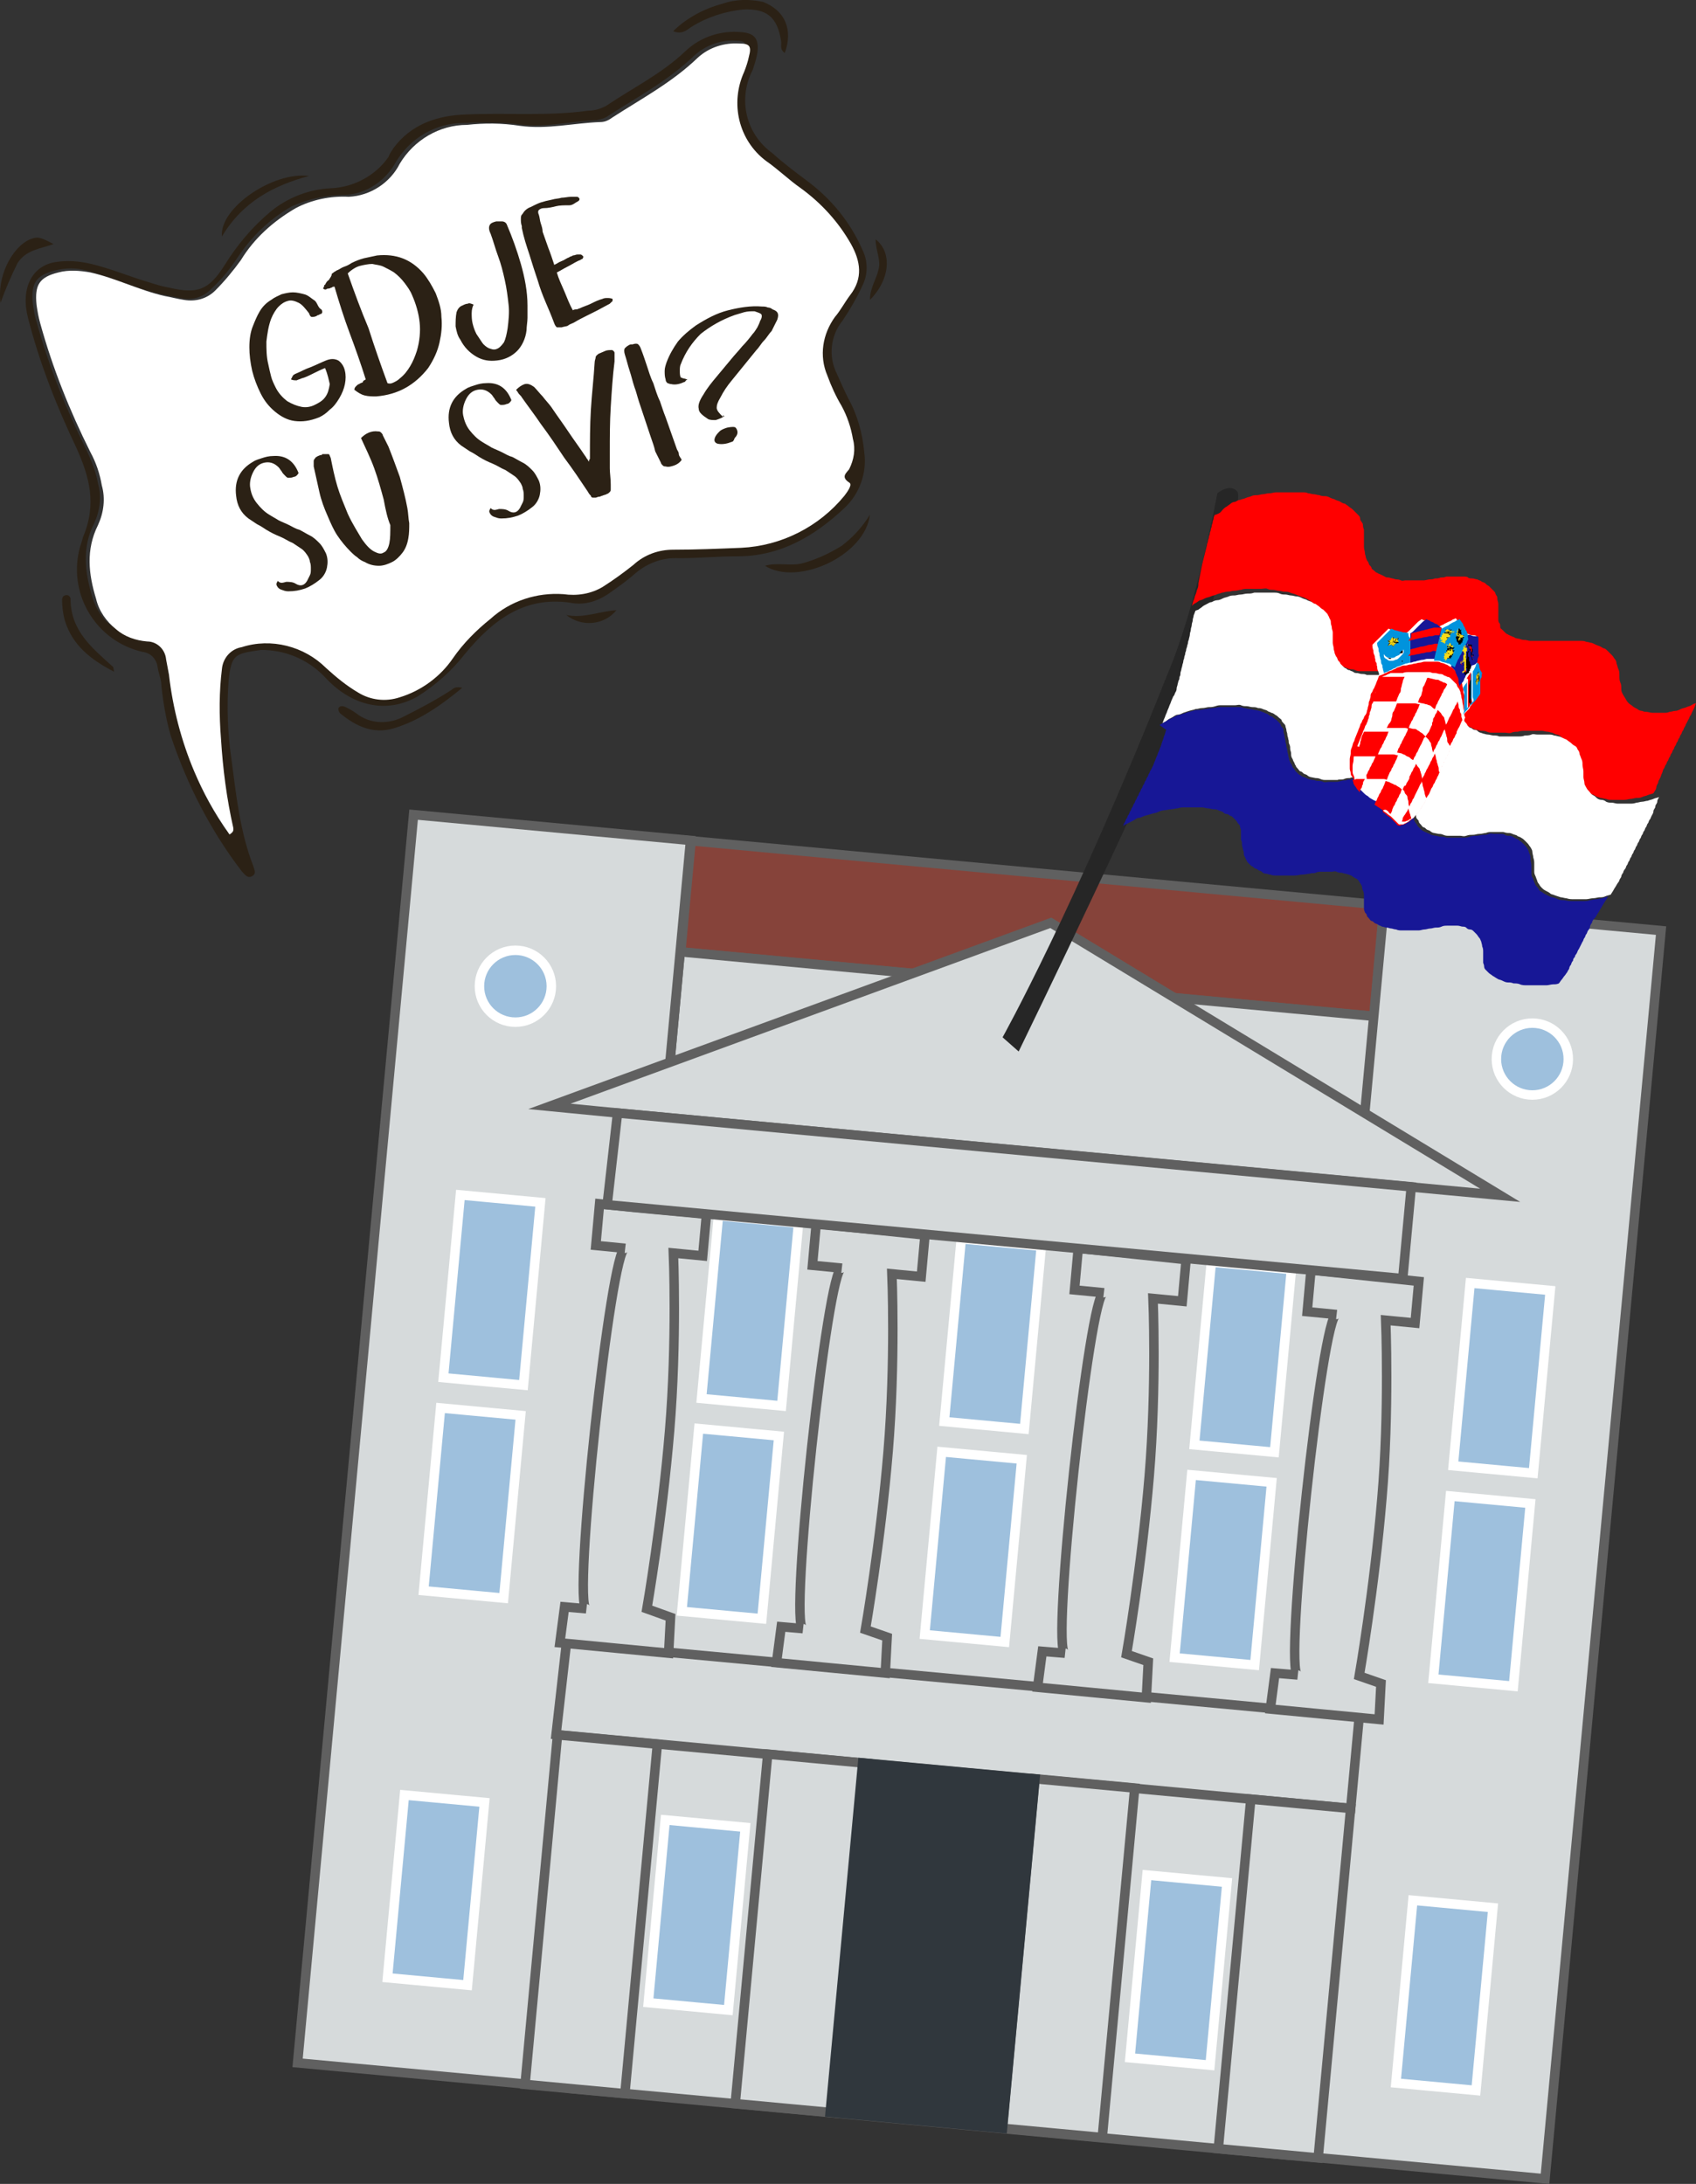 <?xml version="1.0" encoding="UTF-8"?><svg id="Layer_2" xmlns="http://www.w3.org/2000/svg" viewBox="0 0 179.28 230.83"><rect x="0" y="0" width="179.28" height="230.83" fill="#333333" stroke="none"/><defs><style>.cls-1{fill:#f7db17;}.cls-2{fill:#0093dd;}.cls-3{fill:#fff;}.cls-4{fill:red;}.cls-5{fill:#171796;}.cls-6{fill:#2b2115;}.cls-7{fill:#262626;}.cls-8,.cls-9,.cls-10,.cls-11{stroke-miterlimit:10;stroke-width:1px;}.cls-8,.cls-12{fill:#9ec0dd;stroke:#fff;}.cls-9,.cls-10,.cls-13{stroke:#606060;}.cls-9,.cls-13{fill:#d6dadb;}.cls-10{fill:#86433a;}.cls-11{fill:#30373d;stroke:#30373d;}.cls-12,.cls-13{stroke-miterlimit:10;}.cls-14{isolation:isolate;}</style></defs><g id="Layer_2-2"><g><g id="Layer_1-2"><g><g><rect class="cls-10" x="103.24" y="61.35" width="11.8" height="73.6" transform="translate(1.32 197.74) rotate(-84.69)"/><rect class="cls-9" x="43.51" y="126.49" width="120.7" height="75.4" transform="translate(-69.24 252.4) rotate(-84.69)"/><rect class="cls-9" x="88.56" y="148.26" width="132.5" height="29.4" transform="translate(-21.77 302.03) rotate(-84.69)"/><rect class="cls-9" x="-14.02" y="138.73" width="132.5" height="29.4" transform="translate(-105.38 191.24) rotate(-84.69)"/><polygon class="cls-13" points="58.08 116.94 111.08 97.54 158.58 126.34 65.28 117.64 58.08 116.94"/><polygon class="cls-13" points="58.78 183.34 142.78 191.14 143.68 181.44 59.88 173.64 58.78 183.34"/><path class="cls-13" d="M67.18,127.64l-3.8-.4-.4,4.4,3.1,.3c-1.5-.2-5.6,37.9-4.1,38.1l-2.3-.2-.5,3.8,11.5,1.1,.2-3.8-2.5-.9s1.6-9.2,2.4-18.8,.4-18.8,.4-18.8l3.1,.3,.4-4.4-7.5-.7h0Z"/><path class="cls-13" d="M90.08,129.74l-3.8-.4-.4,4.4,3.1,.3c-1.5-.2-5.6,37.9-4.1,38.1l-2.3-.2-.5,3.8,11.5,1.1,.2-3.8-2.3-.8s1.6-9.2,2.4-18.8,.4-18.8,.4-18.8l3.1,.3,.4-4.4-7.7-.8h0Z"/><path class="cls-13" d="M142.38,134.64l-3.8-.4-.4,4.4,3.1,.3c-1.5-.2-5.6,37.9-4.1,38.1l-2.4-.2-.5,3.8,11.5,1.1,.2-3.8-2.3-.8s1.6-9.2,2.4-18.8c.8-9.2,.4-18.8,.4-18.8l3.1,.3,.4-4.4-7.6-.8h0Z"/><path class="cls-13" d="M117.78,132.34l-3.8-.4-.4,4.4,3.1,.3c-1.5-.2-5.6,37.9-4.1,38.1l-2.4-.2-.5,3.8,11.5,1.1,.2-3.8-2.3-.8s1.6-9.2,2.4-18.8,.4-18.8,.4-18.8l3.1,.3,.4-4.4-7.6-.8h0Z"/><rect class="cls-9" x="43.95" y="197.04" width="37.1" height="10.6" transform="translate(-144.76 245.84) rotate(-84.69)"/><rect class="cls-9" x="117.23" y="203.83" width="37.1" height="10.6" transform="translate(-85.02 324.97) rotate(-84.69)"/><rect class="cls-9" x="66.17" y="199.06" width="37.1" height="10.6" transform="translate(-126.61 269.81) rotate(-84.69)"/><rect class="cls-9" x="94.4" y="201.67" width="37.1" height="10.6" transform="translate(-103.58 300.28) rotate(-84.69)"/><rect class="cls-11" x="80.03" y="196.49" width="37.1" height="18.3" transform="translate(-115.3 284.77) rotate(-84.69)"/><rect class="cls-8" x="69.58" y="134.29" width="19.4" height="8.5" transform="translate(-66 204.67) rotate(-84.69)"/><rect class="cls-8" x="67.5" y="156.8" width="19.4" height="8.5" transform="translate(-90.3 223.01) rotate(-84.69)"/><rect class="cls-8" x="95.25" y="136.74" width="19.4" height="8.5" transform="translate(-45.15 232.44) rotate(-84.69)"/><rect class="cls-8" x="93.18" y="159.26" width="19.4" height="8.5" transform="translate(-69.45 250.81) rotate(-84.69)"/><rect class="cls-8" x="121.68" y="139.2" width="19.4" height="8.5" transform="translate(-23.61 260.99) rotate(-84.69)"/><rect class="cls-8" x="119.6" y="161.7" width="19.4" height="8.5" transform="translate(-47.91 279.33) rotate(-84.69)"/><rect class="cls-8" x="63.96" y="198.17" width="19.4" height="8.5" transform="translate(-134.71 257.02) rotate(-84.69)"/><rect class="cls-8" x="114.88" y="203.99" width="19.4" height="8.5" transform="translate(-94.3 313.01) rotate(-84.69)"/><rect class="cls-8" x="142.99" y="206.65" width="19.4" height="8.5" transform="translate(-71.44 343.42) rotate(-84.69)"/><rect class="cls-8" x="36.38" y="195.53" width="19.4" height="8.5" transform="translate(-157.1 227.17) rotate(-84.69)"/><rect class="cls-8" x="42.3" y="132.1" width="19.4" height="8.5" transform="translate(-88.58 175.51) rotate(-84.69)"/><rect class="cls-8" x="40.21" y="154.62" width="19.4" height="8.5" transform="translate(-112.9 193.86) rotate(-84.69)"/><rect class="cls-8" x="149.04" y="141.41" width="19.4" height="8.5" transform="translate(-.98 290.24) rotate(-84.69)"/><rect class="cls-8" x="146.94" y="163.93" width="19.4" height="8.5" transform="translate(-25.31 308.58) rotate(-84.69)"/><circle class="cls-12" cx="54.48" cy="104.24" r="3.8"/><circle class="cls-12" cx="161.98" cy="111.94" r="3.8"/><polygon class="cls-13" points="64.18 127.34 148.28 135.14 149.18 125.44 65.28 117.64 64.18 127.34"/></g><g><path class="cls-7" d="M128.68,52.14s-2.1,11.7-5.3,19.2c-9.8,24.7-17.4,38.3-17.4,38.3l1.7,1.5s16.4-33.7,18.1-39.5,5.8-18.8,5-19.7-2.1,.2-2.1,.2h0Z"/><g><path class="cls-4" d="M129.28,53.84c.1-.1,.2-.2,.4-.3,.1-.1,.3-.2,.4-.3,.1-.1,.3-.2,.5-.2,.2-.1,.3-.2,.5-.2,.2-.1,.4-.1,.6-.2s.4-.1,.6-.2c.2-.1,.4-.1,.6-.1s.4-.1,.6-.1,.4-.1,.7-.1,.4-.1,.7-.1h2.8c.3,0,.4,0,.6,.1,.2,0,.4,.1,.6,.1s.4,.1,.6,.1c.2,.1,.4,.1,.6,.1s.4,.1,.6,.2c.2,.1,.4,.1,.5,.2,.2,.1,.4,.1,.5,.2,.2,.1,.3,.2,.5,.2,.1,.1,.3,.2,.4,.3,.1,.1,.3,.2,.4,.3l.3,.3,.3,.3c.1,.1,.2,.2,.2,.4s.1,.2,.2,.4c.1,.1,.1,.3,.1,.4s.1,.3,.1,.4v1.8c0,.2,.1,.4,.1,.6s.1,.3,.1,.5c.1,.2,.1,.3,.2,.4s.1,.3,.2,.4,.2,.2,.2,.3,.2,.2,.3,.3c.1,.1,.2,.2,.3,.2,.1,.1,.2,.1,.4,.2l.4,.2c.1,.1,.3,.1,.4,.1l.4,.1c.1,0,.3,.1,.4,.1s.3,0,.5,.1,.3,0,.5,0h2l.5-.1c.2,0,.4,0,.6-.1,.2,0,.4,0,.6-.1,.2,0,.4,0,.6-.1h1.8c.2,0,.4,0,.5,.1s.3,.1,.5,.1c.1,0,.3,.1,.5,.1,.1,.1,.3,.1,.4,.2,.1,.1,.3,.1,.4,.2,.1,.1,.2,.2,.4,.3l.3,.3,.3,.3c.1,.1,.1,.3,.2,.4,.1,.1,.1,.3,.1,.4s.1,.3,.1,.5v1.6c0,.1,0,.3,.1,.4s.1,.2,.1,.4,.1,.2,.2,.3l.3,.3c.1,.1,.2,.2,.3,.2,.1,.1,.2,.1,.4,.2s.3,.1,.4,.2l.5,.1c.2,.1,.4,.1,.5,.1,.2,0,.4,.1,.6,.1h5.3c.2,0,.4,0,.6,.1,.2,0,.4,.1,.5,.1s.3,.1,.5,.2,.3,.1,.5,.2,.3,.2,.4,.2,.3,.2,.4,.3l.4,.4c.2,.2,.2,.3,.3,.4s.2,.3,.2,.5c.1,.2,.1,.4,.2,.6,.1,.2,.1,.4,.1,.7,0,.2,0,.5,.1,.7s.1,.4,.1,.7,.1,.4,.2,.6c.1,.2,.2,.3,.3,.5s.2,.3,.3,.4,.3,.2,.4,.3,.3,.2,.5,.3c.1,.1,.3,.2,.5,.2,.2,.1,.4,.1,.5,.1s.4,.1,.6,.1h1.2c.2,0,.4,0,.6-.1,.2,0,.4-.1,.6-.1s.4-.1,.6-.2c.2-.1,.4-.1,.6-.2,.2-.1,.4-.1,.5-.2,.2-.1,.3-.2,.5-.2-.1,.2-.1,.3-.2,.5l-.2,.4c-.1,.2-.1,.3-.2,.4-.1,.1-.1,.3-.2,.4l-.2,.4c-.1,.1-.1,.3-.2,.4-.1,.1-.1,.3-.2,.4-.1,.1-.1,.3-.2,.4s-.1,.3-.2,.4c-.1,.1-.1,.3-.2,.4-.1,.1-.1,.3-.2,.4s-.1,.3-.2,.4c-.1,.1-.1,.3-.2,.4s-.1,.3-.2,.4-.1,.3-.2,.4-.1,.3-.2,.4-.1,.3-.2,.4-.1,.3-.2,.5c-.1,.2-.1,.3-.2,.5-.1,.2-.2,.3-.2,.5-.1,.2-.2,.3-.2,.5s-.2,.4-.3,.6c-.2,.1-.4,.1-.6,.2s-.4,.1-.6,.2c-.2,.1-.4,.1-.6,.1s-.4,.1-.6,.1-.4,.1-.7,.1h-1.3c-.2,0-.4,0-.6-.1-.2,0-.4-.1-.6-.1-.2-.1-.4-.1-.5-.2-.2-.1-.3-.2-.5-.2-.1-.1-.3-.2-.4-.3s-.3-.2-.4-.4-.2-.3-.3-.4c-.1-.2-.1-.3-.2-.5-.1-.2-.1-.4-.1-.6s0-.4-.1-.6c0-.2,0-.5-.1-.7,0-.2-.1-.4-.1-.6-.1-.2-.1-.4-.2-.5s-.1-.3-.2-.5-.2-.3-.3-.4-.2-.2-.4-.3-.3-.2-.4-.3c-.1-.1-.3-.2-.4-.2s-.3-.1-.5-.2c-.2,0-.3-.1-.5-.1s-.4-.1-.6-.1h-1.8c-.2,0-.5,0-.7,.1-.2,0-.5,0-.7,.1s-.5,0-.7,0h-1.3c-.2,0-.4,0-.6-.1s-.4-.1-.6-.1-.3-.1-.5-.1c-.1,0-.3-.1-.5-.2-.1-.1-.3-.1-.4-.2-.1-.1-.2-.1-.4-.2-.1-.1-.2-.2-.3-.2-.1-.1-.2-.2-.2-.3-.1-.1-.1-.2-.2-.3-.1-.1-.1-.2-.1-.4,0-.1-.1-.3-.1-.4s0-.3-.1-.5-.1-.3-.1-.5-.1-.3-.1-.4c0-.2-.1-.3-.1-.4s-.1-.3-.2-.4-.1-.3-.2-.4l-.3-.3-.3-.3c-.1-.1-.2-.2-.4-.2s-.2-.1-.4-.2-.3-.1-.4-.2l-.4-.1c-.1,0-.3-.1-.5-.1h-6.6c-.1,0-.3,0-.5-.1s-.3-.1-.5-.1-.3-.1-.4-.1c-.1-.1-.3-.1-.4-.2-.1-.1-.2-.1-.4-.2-.1-.1-.2-.2-.3-.2s-.2-.2-.3-.3-.2-.2-.2-.3c-.1-.1-.1-.3-.2-.4s-.1-.3-.2-.4-.1-.3-.1-.5-.1-.4-.1-.6v-1.1c0-.2,0-.3-.1-.5l-.1-.5c0-.2-.1-.3-.1-.4-.1-.1-.1-.3-.2-.4-.1-.1-.2-.2-.2-.3s-.2-.2-.3-.3c-.1-.1-.2-.2-.4-.3-.1-.1-.2-.2-.4-.3s-.3-.2-.4-.2c-.1-.1-.3-.1-.5-.2s-.3-.1-.5-.2-.4-.1-.6-.2-.4-.1-.6-.1-.4-.1-.6-.1-.4-.1-.6-.1-.4,0-.6-.1-.4,0-.7,0h-1.4c-.3,0-.4,0-.7,.1-.2,0-.4,.1-.7,.1s-.4,.1-.7,.1-.4,.1-.6,.1c-.2,.1-.4,.1-.6,.2-.2,.1-.4,.1-.6,.2s-.4,.1-.6,.2c-.2,.1-.4,.2-.5,.2s-.3,.2-.5,.3-.3,.2-.4,.3c.1-.2,.1-.4,.2-.6,.1-.2,.1-.4,.2-.6,.1-.2,.1-.4,.2-.6,.1-.2,.1-.4,.1-.6l.1-.5,.1-.5,.1-.5,.1-.5,.1-.4,.1-.4,.1-.4,.1-.4,.1-.4c0-.2,.1-.3,.1-.4,0-.2,.1-.3,.1-.4,0-.2,.1-.3,.1-.4,0-.2,.1-.3,.1-.4,0-.2,.1-.3,.1-.4,0-.2,.1-.3,.1-.4,0-.2,.1-.3,.1-.4,0-.2,.1-.3,.1-.4,.7-.2,.7-.4,.9-.6"/><path class="cls-3" d="M126.68,64.44c.1-.1,.3-.2,.4-.3,.1-.1,.3-.2,.5-.3s.3-.2,.5-.2c.2-.1,.4-.2,.6-.2s.4-.1,.6-.2c.2-.1,.4-.1,.6-.2,.2-.1,.4-.1,.6-.1s.4-.1,.7-.1c.2,0,.4-.1,.7-.1s.4,0,.7-.1h2.1c.2,0,.4,0,.6,.1s.4,.1,.6,.1,.4,.1,.6,.1,.4,.1,.6,.1,.4,.1,.6,.2c.2,.1,.4,.1,.5,.2,.2,.1,.3,.1,.5,.2,.1,.1,.3,.2,.4,.2,.1,.1,.3,.2,.4,.3,.1,.1,.2,.2,.4,.3l.3,.3c.1,.1,.2,.2,.2,.3,.1,.1,.1,.2,.2,.4,.1,.1,.1,.3,.1,.4,0,.2,.1,.3,.1,.5s.1,.3,.1,.5v1.1c0,.2,.1,.4,.1,.6s.1,.3,.1,.5c.1,.2,.1,.3,.2,.4,.1,.1,.1,.3,.2,.4s.2,.2,.2,.3l.3,.3c.1,.1,.2,.2,.3,.2,.1,.1,.2,.2,.4,.2,.1,.1,.3,.1,.4,.2,.1,.1,.3,.1,.4,.1s.3,.1,.5,.1,.3,0,.5,.1h6.6c.2,0,.3,0,.5,.1,.1,0,.3,.1,.4,.1s.3,.1,.4,.2c.1,.1,.3,.1,.4,.2s.2,.2,.4,.2,.2,.2,.3,.3l.3,.3c.1,.1,.1,.2,.2,.4,.1,.1,.1,.3,.2,.4,.1,.1,.1,.3,.1,.4,0,.2,.1,.3,.1,.4s.1,.3,.1,.5,.1,.3,.1,.5,0,.3,.1,.4c0,.1,.1,.3,.1,.4s.1,.2,.2,.3,.1,.2,.2,.3,.2,.2,.3,.2,.2,.2,.4,.2,.3,.1,.4,.2,.3,.1,.5,.2c.1,0,.3,.1,.5,.1s.4,.1,.6,.1,.4,0,.6,.1h2c.2,0,.5,0,.7-.1,.2,0,.5,0,.7-.1s.4,0,.6,0h1.2c.2,0,.4,0,.6,.1,.2,0,.4,.1,.5,.1s.3,.1,.5,.2,.3,.1,.4,.2c.1,.1,.3,.2,.4,.3s.2,.2,.4,.3,.2,.2,.3,.4c.1,.1,.2,.3,.2,.5,.1,.2,.1,.3,.2,.5s.1,.4,.1,.6,.1,.5,.1,.7v.6c0,.2,.1,.4,.1,.6s.1,.3,.2,.5c.1,.2,.2,.3,.3,.4s.2,.3,.4,.4,.3,.2,.4,.3c.1,.1,.3,.2,.5,.2s.4,.1,.5,.2c.2,.1,.4,.1,.6,.1s.4,.1,.6,.1h1.3c.3,0,.4,0,.7-.1,.2,0,.4-.1,.6-.1s.4-.1,.6-.1c.2-.1,.4-.1,.6-.2s.4-.1,.6-.2c-.1,.2-.2,.3-.2,.5s-.2,.3-.2,.5-.2,.3-.2,.5-.1,.3-.2,.5-.1,.3-.2,.4-.1,.3-.2,.4-.1,.3-.2,.4c-.1,.1-.1,.3-.2,.4s-.1,.3-.2,.4c-.1,.1-.1,.3-.2,.4-.1,.1-.1,.3-.2,.4-.1,.1-.1,.3-.2,.4s-.1,.3-.2,.4-.1,.3-.2,.4-.1,.3-.2,.4-.1,.3-.2,.4c-.1,.1-.1,.3-.2,.4s-.1,.3-.2,.4c-.1,.1-.2,.3-.2,.4-.1,.1-.2,.3-.2,.4s-.2,.3-.2,.4-.2,.3-.3,.5-.2,.3-.3,.5-.2,.3-.3,.5c-.2,.1-.4,.1-.6,.2-.2,.1-.4,.1-.6,.1s-.4,.1-.7,.1c-.2,0-.5,.1-.7,.1h-1.4c-.2,0-.4,0-.7-.1-.2,0-.4-.1-.6-.1l-.6-.2c-.2-.1-.4-.1-.5-.2s-.3-.2-.5-.3-.3-.2-.4-.3-.2-.2-.3-.4c-.1-.1-.2-.3-.2-.4-.1-.2-.1-.3-.2-.5s-.1-.3-.1-.5v-.7c0-.3,0-.4-.1-.7,0-.2-.1-.4-.1-.6s-.1-.3-.2-.5c-.1-.1-.2-.3-.3-.4l-.3-.3c-.1-.1-.2-.2-.4-.3-.1-.1-.3-.1-.4-.2-.1-.1-.3-.1-.5-.2s-.3-.1-.5-.1-.4-.1-.5-.1h-1.2c-.2,0-.4,0-.6,.1-.2,0-.4,.1-.7,.1s-.4,.1-.7,.1-.4,0-.7,.1-.4,0-.6,0h-1.2c-.2,0-.4,0-.6-.1s-.4-.1-.5-.1l-.5-.1c-.1,0-.3-.1-.4-.2s-.3-.1-.4-.2-.2-.2-.3-.2-.2-.2-.3-.3-.2-.2-.2-.3-.1-.2-.2-.3c-.1-.1-.1-.3-.1-.4-.1-.1-.1-.3-.1-.4s-.1-.3-.1-.4l-.1-.4c0-.1,0-.3-.1-.5s-.1-.3-.1-.5-.1-.3-.2-.4c-.1-.1-.1-.2-.2-.3l-.3-.3c-.1-.1-.2-.2-.3-.2-.1-.1-.2-.1-.4-.2-.1-.1-.2-.1-.4-.2s-.3-.1-.4-.1-.3-.1-.5-.1-.3,0-.5-.1-.4,0-.5,0h-1.6c-.2,0-.4,0-.6,.1-.2,0-.4,0-.6,.1-.2,0-.4,0-.6,.1s-.5,0-.7,.1h-1.2c-.2,0-.4,0-.6-.1s-.4-.1-.5-.1l-.5-.1c-.1,0-.3-.1-.4-.2-.1-.1-.3-.1-.4-.2-.1-.1-.2-.2-.3-.2s-.2-.2-.3-.3c-.1-.1-.2-.2-.2-.3-.1-.1-.1-.2-.2-.4-.1-.1-.1-.3-.2-.4-.1-.2-.1-.3-.1-.5s-.1-.3-.1-.5,0-.3-.1-.5,0-.3-.1-.5c0-.2-.1-.3-.1-.5s-.1-.3-.1-.5c0-.1-.1-.3-.1-.4s-.1-.2-.2-.3-.2-.2-.2-.3-.2-.2-.3-.3c-.1-.1-.2-.2-.4-.3-.1-.1-.3-.2-.4-.2-.1-.1-.3-.1-.4-.2s-.3-.1-.5-.2-.4-.1-.5-.1c-.2-.1-.4-.1-.6-.1s-.4-.1-.6-.1-.4,0-.6-.1-.4,0-.6,0h-1.4c-.3,0-.4,0-.7,.1s-.5,.1-.7,.1-.4,.1-.7,.1-.4,.1-.7,.1c-.2,.1-.4,.1-.7,.2l-.6,.2c-.2,.1-.4,.2-.6,.2s-.4,.2-.6,.3-.4,.2-.5,.3-.3,.2-.5,.3c.1-.2,.1-.3,.2-.5,.1-.2,.1-.3,.2-.5,.1-.2,.1-.3,.2-.5,.1-.2,.1-.3,.2-.5,.1-.2,.1-.3,.2-.5s.1-.3,.2-.4,.1-.3,.2-.4c.1-.2,.1-.3,.1-.4s.1-.3,.1-.4l.1-.4c.1-.1,.1-.3,.1-.4,.1-.1,.1-.3,.1-.4s.1-.3,.1-.4,.1-.3,.1-.4,.1-.3,.1-.4c0-.2,.1-.3,.1-.4,0-.2,.1-.3,.1-.4,0-.2,.1-.3,.1-.4,0-.2,.1-.3,.1-.4s.1-.3,.1-.4c0-.2,.1-.3,.1-.4s.1-.3,.1-.5,.1-.3,.1-.5,.1-.3,.1-.5,.1-.3,.1-.5,.1-.3,.1-.5c.1-.2,.1-.3,.2-.5"/><path class="cls-5" d="M122.58,76.64c.1-.1,.3-.2,.5-.3,.2-.1,.3-.2,.5-.3l.6-.3c.2-.1,.4-.2,.6-.2,.2-.1,.4-.1,.6-.2,.2-.1,.4-.1,.7-.2s.4-.1,.7-.1,.5-.1,.7-.1,.5-.1,.7-.1,.5-.1,.7-.1h2c.2,0,.4,0,.6,.1,.2,0,.4,.1,.6,.1s.4,.1,.6,.1l.5,.1c.2,.1,.3,.1,.5,.2s.3,.1,.4,.2c.1,.1,.3,.2,.4,.2,.1,.1,.2,.2,.4,.3l.3,.3c.1,.1,.2,.2,.2,.3s.1,.2,.2,.3c.1,.1,.1,.2,.1,.4s.1,.3,.1,.5,.1,.3,.1,.5,.1,.3,.1,.5,.1,.3,.1,.5,.1,.4,.1,.5c0,.2,.1,.3,.1,.5,.1,.2,.1,.3,.2,.4s.1,.3,.2,.4c.1,.1,.2,.2,.2,.3l.3,.3c.1,.1,.2,.2,.3,.2,.1,.1,.2,.2,.4,.2,.1,.1,.3,.1,.4,.2,.1,0,.3,.1,.5,.1s.3,.1,.5,.1,.4,0,.6,.1,.4,0,.6,0h.6c.2,0,.4,0,.7-.1s.4,0,.6-.1,.4,0,.6-.1,.4,0,.6-.1h2.1c.2,0,.3,0,.5,.1,.2,0,.3,.1,.5,.1l.4,.1c.1,0,.3,.1,.4,.2,.1,.1,.2,.1,.4,.2,.1,.1,.2,.2,.3,.2l.3,.3c.1,.1,.2,.2,.2,.3,.1,.1,.1,.3,.2,.4,0,.2,.1,.3,.1,.5s0,.3,.1,.5l.1,.4c0,.1,.1,.3,.1,.4s.1,.3,.1,.4c.1,.1,.1,.3,.1,.4,.1,.1,.1,.2,.2,.3,.1,.1,.1,.2,.2,.3l.3,.3c.1,.1,.2,.2,.3,.2,.1,.1,.2,.1,.4,.2s.3,.1,.4,.2l.5,.1c.2,0,.3,.1,.5,.1s.4,0,.6,.1h1.8c.2,0,.4,0,.7-.1s.4-.1,.7-.1c.2,0,.5-.1,.7-.1s.4,0,.6-.1,.4,0,.6,0h.6c.2,0,.4,0,.5,.1s.3,.1,.5,.1,.3,.1,.5,.2c.1,.1,.3,.1,.4,.2,.1,.1,.3,.2,.4,.3l.3,.3c.1,.1,.2,.2,.3,.4,.1,.1,.1,.3,.2,.5s.1,.4,.1,.6,.1,.4,.1,.7v.7c0,.2,0,.4,.1,.5s.1,.3,.2,.5,.1,.3,.2,.4,.2,.2,.3,.4,.3,.2,.4,.3c.1,.1,.3,.2,.5,.3,.2,.1,.4,.2,.5,.2s.4,.1,.6,.2c.2,.1,.4,.1,.6,.1s.4,.1,.7,.1h1.4c.2,0,.5,0,.7-.1,.2,0,.4-.1,.7-.1,.2,0,.4-.1,.6-.1,.2-.1,.4-.1,.6-.2-.1,.2-.2,.4-.3,.5-.1,.2-.2,.3-.3,.5s-.2,.3-.3,.5-.2,.3-.3,.5-.2,.3-.3,.4-.2,.3-.2,.4c-.1,.1-.2,.3-.2,.4s-.1,.3-.2,.4c-.1,.1-.1,.3-.2,.4s-.1,.3-.2,.4-.1,.3-.2,.4l-.2,.4-.2,.4c-.1,.1-.1,.2-.2,.4s-.2,.2-.2,.4c-.1,.1-.2,.2-.2,.4-.1,.1-.2,.3-.2,.4-.1,.1-.2,.3-.2,.4s-.2,.3-.2,.4c-.1,.1-.2,.3-.3,.4-.1,.1-.2,.3-.3,.4-.1,.1-.2,.3-.3,.4-.2,.1-.4,.1-.6,.1s-.5,.1-.7,.1h-2.1c-.2,0-.5,0-.7-.1s-.5-.1-.7-.1c-.2-.1-.4-.1-.6-.1s-.4-.1-.6-.2-.4-.1-.5-.2c-.2-.1-.3-.2-.5-.3-.1-.1-.3-.2-.4-.3l-.3-.3c-.1-.1-.2-.2-.2-.4s-.1-.3-.1-.4v-1.1c0-.2,0-.4-.1-.6,0-.2-.1-.4-.1-.5-.1-.2-.1-.3-.2-.4s-.2-.3-.3-.4l-.3-.3c-.1-.1-.2-.2-.4-.2s-.3-.1-.4-.2c-.1-.1-.3-.1-.4-.1s-.3-.1-.5-.1h-1.1c-.2,0-.4,0-.6,.1s-.4,.1-.6,.1-.4,.1-.6,.1-.4,.1-.6,.1-.4,.1-.6,.1h-1.8c-.2,0-.4,0-.6-.1-.2,0-.4-.1-.5-.1-.2,0-.3-.1-.5-.1s-.3-.1-.5-.1c-.1-.1-.3-.1-.4-.2-.1-.1-.3-.1-.4-.2-.1-.1-.2-.2-.3-.2s-.2-.2-.3-.3-.2-.2-.2-.3-.1-.2-.2-.3c0-.1-.1-.2-.1-.4v-1.4c0-.1,0-.3-.1-.5s-.1-.3-.1-.4-.1-.2-.2-.4c-.1-.1-.1-.2-.2-.3-.1-.1-.2-.2-.3-.2-.1-.1-.2-.1-.3-.2s-.2-.1-.4-.2c-.1,0-.3-.1-.4-.1s-.3-.1-.4-.1-.3,0-.5-.1-.3,0-.5,0h-1.1c-.2,0-.4,0-.6,.1s-.4,0-.6,.1c-.2,0-.5,.1-.8,.1s-.5,.1-.8,.1h-2c-.2,0-.4,0-.6-.1-.2,0-.3-.1-.5-.1s-.3-.1-.4-.2c-.1-.1-.3-.1-.4-.2-.1-.1-.2-.1-.4-.2-.1-.1-.2-.2-.3-.2l-.3-.3c-.1-.1-.2-.2-.2-.3-.1-.1-.1-.2-.2-.4-.1-.1-.1-.3-.1-.4,0-.2-.1-.3-.1-.4s-.1-.3-.1-.5,0-.3-.1-.5v-1c0-.1-.1-.2-.1-.4,0-.1-.1-.2-.2-.3-.1-.1-.1-.2-.2-.3l-.3-.3c-.1-.1-.2-.2-.3-.2s-.2-.2-.4-.2-.3-.1-.4-.2-.3-.1-.5-.2-.3-.1-.5-.1-.4-.1-.6-.1-.4-.1-.6-.1h-1.9c-.2,0-.4,0-.7,.1-.2,0-.5,.1-.7,.1s-.5,.1-.7,.1-.5,.1-.7,.2-.4,.1-.7,.2-.4,.1-.7,.2-.4,.2-.6,.2-.4,.2-.6,.3l-.6,.3c-.2,.1-.4,.2-.5,.3,.1-.1,.1-.3,.2-.4s.1-.3,.2-.4,.1-.3,.2-.4c.1-.1,.1-.3,.2-.4,.1-.1,.1-.3,.2-.4,.1-.1,.1-.3,.2-.4s.1-.3,.2-.4,.1-.3,.2-.4c.1-.1,.1-.3,.2-.4,.1-.1,.1-.3,.2-.4,.1-.1,.1-.3,.2-.4,.1-.1,.1-.3,.2-.4,.1-.1,.1-.3,.2-.4,.1-.1,.1-.3,.2-.4,.1-.2,.1-.3,.2-.4l.2-.4c.1-.2,.1-.3,.2-.5s.1-.3,.2-.5,.1-.3,.2-.5c.1-.2,.1-.3,.2-.5,.1-.2,.1-.4,.2-.6,.1-.2,.1-.4,.2-.6,.1-.2,.1-.4,.2-.6"/><path class="cls-4" d="M146.18,85.84h0c.2,.1,.3,.2,.4,.3s.3,.2,.4,.3l.3,.3,.3,.3c.1,.1,.1,.2,.2,.2s.2,.1,.3,0,.2,0,.3-.1c.1,0,.2-.1,.4-.2s.3-.2,.4-.3c.1-.1,.3-.2,.4-.4,.1-.2,.3-.3,.4-.5,.1-.2,.3-.4,.4-.6s.3-.4,.4-.7,.2-.5,.4-.7c.1-.2,.2-.3,.2-.5,.1-.2,.1-.3,.2-.5s.1-.3,.2-.5,.1-.3,.2-.4,.1-.3,.2-.4,.1-.3,.2-.4,.1-.3,.2-.4,.1-.3,.2-.4,.1-.3,.2-.4,.1-.3,.2-.4c.1-.1,.1-.3,.2-.4,.1-.1,.1-.3,.2-.4,.1-.1,.1-.3,.2-.4,.1-.1,.1-.3,.2-.4,.1-.2,.1-.3,.2-.4,.1-.2,.1-.3,.2-.5,.1-.2,.1-.3,.2-.5s.1-.3,.2-.5c-.1-.2-.1-.3-.1-.5s0-.4-.1-.6c0-.2-.1-.4-.1-.6s-.1-.3-.1-.5-.1-.3-.1-.4c-.1-.2-.1-.3-.2-.5-.1-.1-.1-.3-.2-.4l-.3-.3-.3-.3c-.1-.1-.2-.2-.3-.2s-.2-.1-.4-.2c-.1-.1-.3-.1-.4-.2l-.4-.1c-.1,0-.3-.1-.5-.1s-.3,0-.5-.1h-4.8c-.1,.2-.1,.3-.2,.5-.1,.2-.1,.3-.2,.5s-.1,.3-.2,.5-.1,.3-.2,.4c-.1,.2-.1,.3-.2,.4-.1,.1-.1,.3-.1,.4s-.1,.3-.1,.4c-.1,.1-.1,.3-.1,.4s-.1,.3-.1,.4-.1,.3-.1,.4-.1,.3-.2,.4-.1,.3-.2,.4-.1,.3-.2,.4-.1,.3-.2,.5c-.1,.2-.1,.3-.2,.5l-.2,.5c-.1,.2-.1,.4-.2,.5-.1,.2-.1,.4-.2,.6-.1,.2-.1,.4-.1,.6s-.1,.4-.1,.6v1c0,.2,.1,.3,.1,.5s.1,.3,.2,.4,.1,.3,.2,.4c.1,.1,.2,.2,.3,.4l.3,.3,.3,.3c.1,.1,.2,.2,.4,.3s.3,.2,.4,.2c.1,.1,.3,.2,.4,.2,.1,.1,.3,.2,.4,.2,.1,.1,.3,.2,.4,.2s.1,1,.1,1.2"/><path class="cls-3" d="M146.28,85.74h0c.1,.1,.3,.2,.4,.3,.1,.1,.3,.2,.4,.3l.3,.3,.3,.3,.2,.2h.3c.1,0,.2,0,.3-.1,.1,0,.2-.1,.4-.2,.1-.1,.2-.2,.4-.3s.2-.2,.4-.4,.3-.3,.4-.5,.3-.4,.4-.6c.1-.2,.3-.4,.4-.7,.1-.2,.2-.5,.4-.7,.1-.2,.2-.3,.2-.5,.1-.2,.1-.3,.2-.5s.1-.3,.2-.5,.1-.3,.2-.4,.1-.3,.2-.4,.1-.3,.2-.4,.1-.3,.2-.4,.1-.3,.2-.4,.1-.3,.2-.4c.1-.1,.1-.3,.2-.4,.1-.1,.1-.3,.2-.4,.1-.1,.1-.3,.2-.4,.1-.1,.1-.3,.2-.4,.1-.1,.1-.3,.2-.4,.1-.1,.1-.3,.2-.4s.1-.3,.2-.5,.1-.3,.2-.5,.1-.3,.2-.5c-.1-.2-.1-.3-.1-.5s-.1-.4-.1-.6-.1-.4-.1-.6-.1-.3-.1-.5-.1-.3-.1-.5c-.1-.2-.1-.3-.2-.4-.1-.1-.2-.3-.2-.4l-.3-.3-.3-.3c-.1-.1-.2-.2-.4-.2-.1-.1-.3-.1-.4-.2-.1-.1-.3-.1-.4-.1s-.3-.1-.5-.1-.3,0-.5-.1h-2.3c-.2,0-.4,0-.6,.1h-2c-.1,.2-.1,.3-.2,.5-.1,.2-.1,.3-.2,.5s-.1,.3-.2,.5c-.1,.2-.1,.3-.2,.4s-.1,.3-.1,.4-.1,.3-.1,.4c-.1,.1-.1,.3-.1,.4s-.1,.3-.1,.4-.1,.3-.1,.4-.1,.3-.1,.4-.1,.3-.1,.4c-.1,.1-.1,.3-.2,.4s-.1,.3-.2,.4-.1,.3-.2,.5c-.1,.2-.1,.3-.2,.5-.1,.2-.1,.3-.2,.5s-.1,.3-.2,.5c-.1,.2-.1,.4-.2,.6s-.1,.4-.1,.6-.1,.4-.1,.6v.5c0,.2,0,.3,.1,.5,0,.2,.1,.3,.1,.5s.1,.3,.2,.4c.1,.1,.1,.3,.2,.4s.2,.2,.2,.4l.3,.3,.3,.3c.1,.1,.2,.2,.4,.3,.1,.1,.3,.2,.4,.2,.1,.1,.3,.2,.4,.2,.1,.1,.3,.2,.4,.2,.1,.1,.3,.2,.4,.2-.5,.7-.4,.8-.3,.9"/><path class="cls-4" d="M154.58,75.84c.1-.1,.2-.3,.3-.4l.3-.3c.1-.1,.2-.2,.2-.3,.1-.1,.2-.2,.2-.3s.2-.2,.3-.3c.1-.1,.2-.2,.3-.4s.2-.3,.3-.4v-1.7c0-.1,0-.3,.1-.4s0-.3,.1-.5c-.1-.1-.2-.2-.2-.3s-.1-.2-.1-.3-.1-.3-.2-.4c0-.2,0-.3,.1-.5s0-.3,0-.4v-1.7c-.1-.1-.2-.1-.4-.1s-.2,0-.4-.1h-.5c-.1-.2-.1-.4-.2-.5-.1-.2-.1-.3-.2-.4s-.1-.3-.2-.4-.2-.3-.3-.4c-.1,.1-.3,.1-.4,.2s-.2,.1-.4,.2l-.4,.2c-.1,.1-.2,.1-.4,.2-.1,.1-.3,.2-.4,.2-.2-.1-.3-.2-.4-.3s-.3-.1-.4-.2-.3-.1-.4-.2c-.1-.1-.3-.1-.4-.2-.1,.1-.3,.2-.4,.3l-.3,.3-.3,.3-.3,.3c-.1,.1-.2,.2-.4,.3-.2-.1-.3-.1-.5-.1-.1,0-.3-.1-.4-.1s-.3-.1-.4-.1-.3-.1-.5-.2l-.4,.4-.3,.3-.3,.3-.3,.3-.4,.4c0,.2,0,.3,.1,.5s0,.3,.1,.4l.1,.4c0,.1,0,.3,.1,.4s0,.3,.1,.4c0,.1,0,.3,.1,.4,0,.1,0,.3,.1,.4,0,.2,.1,.3,.1,.5,.2-.1,.3-.1,.5-.2,.1-.1,.3-.1,.4-.2s.3-.1,.5-.2c.1-.1,.3-.1,.4-.2,.2-.1,.3-.1,.5-.2s.3-.1,.5-.1,.3-.1,.5-.1,.3-.1,.5-.1c.1,0,.3-.1,.5-.1s.3-.1,.5-.1h1.4c.1,0,.3,0,.4,.1l.4,.1c.1,.1,.3,.1,.4,.2,.1,.1,.2,.2,.4,.2s.2,.2,.3,.3l.3,.3c.1,.1,.1,.3,.2,.4s.1,.3,.2,.4c0,.2,.1,.3,.1,.5s.1,.3,.1,.5,0,.4,.1,.5v1.8c-.5,.2-.5,.4-.6,.5h0Z"/><path class="cls-3" d="M154.58,75.74c.1-.1,.2-.3,.3-.4l.3-.3c.1-.1,.2-.2,.2-.3s.2-.2,.2-.3c.1-.1,.2-.2,.2-.3l.3-.3c.1-.1,.2-.3,.3-.4v-2c0-.1,0-.3,.1-.5-.1-.1-.2-.2-.2-.3-.1-.1-.1-.2-.1-.4s-.1-.3-.2-.4c0-.2,0-.3,.1-.5s0-.3,0-.4v-1.7c-.1-.1-.2-.1-.4-.1-.1,0-.2,0-.4-.1s-.3,0-.5,0c-.1-.2-.1-.4-.2-.5s-.1-.3-.2-.4-.1-.3-.2-.4-.2-.3-.3-.4c-.1,.1-.3,.1-.4,.2-.1,.1-.2,.1-.4,.2l-.4,.2c-.1,.1-.2,.1-.4,.2-.1,.1-.3,.2-.4,.2-.2-.1-.3-.2-.4-.3s-.3-.1-.4-.2-.3-.1-.4-.2c-.1-.1-.3-.1-.4-.2-.1,.1-.3,.2-.4,.3l-.3,.3-.3,.3-.3,.3c-.1,.1-.2,.2-.4,.3-.2-.1-.3-.1-.5-.1-.1,0-.3-.1-.4-.1s-.3-.1-.4-.1-.3-.1-.5-.2l-.4,.4-.3,.3-.3,.3-.3,.3-.4,.4c0,.2,0,.4,.1,.6,0,.2,0,.3,.1,.5s0,.3,.1,.4c0,.2,0,.3,.1,.4s0,.3,.1,.4c0,.2,0,.3,.1,.5s.1,.3,.1,.5c.2-.1,.3-.1,.5-.2,.1-.1,.3-.1,.4-.2s.3-.1,.5-.2c.1-.1,.3-.1,.4-.2,.1-.1,.3-.1,.5-.2s.3-.1,.5-.1,.3-.1,.5-.1,.3-.1,.5-.1c.1,0,.3-.1,.5-.1s.3-.1,.5-.1h1.3c.1,0,.3,0,.4,.1l.4,.1c.1,.1,.3,.1,.4,.2,.1,.1,.2,.1,.4,.2l.3,.3,.3,.3c.1,.1,.1,.3,.2,.4s.1,.3,.2,.4c0,.2,.1,.3,.1,.5s.1,.3,.1,.5,0,.3,.1,.5,0,.4,0,.6v1.2c-.1,.1-.1,.3-.2,.5h0"/><path class="cls-2" d="M154.68,75.54c.1-.2,.2-.3,.3-.4s.2-.2,.3-.4,.2-.2,.3-.3l.3-.3c.1-.1,.2-.2,.3-.4,.1-.1,.2-.3,.3-.4v-1.3c0-.1,0-.3,.1-.4s0-.3,.1-.5c-.1-.1-.1-.2-.2-.3,0-.1-.1-.2-.1-.4s-.1-.3-.2-.4c-.1,.1-.2,.3-.2,.4l-.2,.4c-.1,.1-.1,.2-.2,.3s-.1,.2-.2,.3-.1,.2-.2,.4-.1,.3-.2,.4c-.1,.1-.2,.3-.3,.4,0,.2,0,.3,.1,.5v2c0,.1-.1,.2-.1,.4h0Z"/><path class="cls-4" d="M155.18,74.84c.1-.1,.2-.2,.2-.3s.1-.2,.2-.3c0-.1,0-.3-.1-.4s0-.3,0-.4v-2.4c-.1,.1-.1,.2-.2,.3-.1,.1-.1,.2-.2,.3v2.7c0,.1,.1,.4,.1,.5h0"/><path class="cls-5" d="M152.38,66.34h0c-.2-.1-.3-.2-.4-.3s-.3-.1-.4-.2-.3-.1-.4-.2c-.1-.1-.3-.1-.4-.2-.1,.1-.3,.2-.4,.3l-.3,.3-.3,.3-.3,.3c-.1,.1-.2,.2-.4,.3v3.1c.2,0,.3-.1,.4-.1,.2,0,.3-.1,.4-.1s.3-.1,.5-.1,.3-.1,.5-.1h.8l.1-.5,.1-.4,.1-.4,.1-.4,.1-.4c0-.1,.1-.3,.1-.4s.1-.3,.1-.4v-.4h0"/><path class="cls-5" d="M156.18,69.94h0c0-.2,0-.3,.1-.5s0-.3,0-.4v-1.7c-.1-.1-.2-.1-.4-.1-.1,0-.2,0-.4-.1s-.3,0-.5,0c-.1,.2-.1,.3-.2,.4-.1,.2-.1,.3-.2,.4-.1,.1-.1,.3-.2,.4-.1,.1-.1,.2-.2,.4l-.2,.4c-.1,.1-.1,.3-.2,.4s-.1,.3-.2,.4-.1,.3-.2,.5l.3,.3c.1,.1,.2,.2,.2,.4,.1,.1,.1,.3,.2,.4,.1,.2,.1,.3,.1,.5s.1,.3,.1,.5c.1-.2,.2-.3,.3-.4s.2-.3,.2-.4c.1-.1,.1-.2,.2-.4,.1-.1,.1-.2,.2-.3s.1-.2,.2-.3,.1-.2,.2-.4c.5-.1,.5-.3,.6-.4h0Z"/><path class="cls-2" d="M148.88,66.94h0c-.2-.1-.3-.1-.5-.1-.1,0-.3-.1-.4-.1s-.3-.1-.4-.1-.3-.1-.5-.2l-.3,.3-.3,.3-.3,.3-.3,.3-.3,.3c0,.2,0,.3,.1,.5s0,.3,.1,.5,0,.3,.1,.5c0,.2,.1,.3,.1,.4s0,.3,.1,.4,0,.3,.1,.4c0,.2,.1,.3,.1,.5,.2-.1,.3-.1,.5-.2,.1-.1,.3-.1,.4-.2s.3-.1,.4-.2c.1-.1,.3-.1,.5-.2s.3-.1,.5-.2c.2,0,.3-.1,.5-.1v-2.6c-.2-.1-.2-.3-.2-.5h0"/><path class="cls-3" d="M146.38,85.44h0c.2,.1,.3,.2,.4,.3s.3,.2,.4,.3l.3,.3,.3,.3,.2,.2h.3c.1,0,.2-.1,.4-.1,.1-.1,.2-.1,.4-.2,.1-.1,.3-.2,.4-.3l.4-.4c.1-.1,.3-.3,.4-.6s.3-.4,.4-.7,.3-.5,.4-.8c.1-.2,.2-.3,.2-.5s.1-.3,.2-.5l.2-.5c.1-.2,.1-.3,.2-.4,.1-.2,.1-.3,.2-.4,.1-.1,.1-.3,.2-.4,.1-.1,.1-.3,.2-.4,.1-.1,.1-.3,.2-.4,.1-.1,.1-.3,.2-.4s.1-.3,.2-.4,.1-.3,.2-.4,.1-.3,.2-.4,.1-.3,.2-.4c.1-.2,.1-.3,.2-.4s.1-.3,.2-.5,.1-.3,.2-.5,.1-.3,.2-.5c-.1-.2-.1-.3-.1-.6s-.1-.4-.1-.6-.1-.4-.1-.5c0-.2-.1-.3-.1-.5s-.1-.3-.1-.4c-.1-.2-.1-.3-.2-.4-.1-.1-.1-.2-.2-.3l-.3-.3c-.1-.1-.2-.2-.3-.2-.1-.1-.2-.1-.4-.2s-.3-.1-.4-.2-.3-.1-.4-.1-.3-.1-.4-.1c-.2,0-.3-.1-.5-.1h-2.9c-.2,0-.4,0-.6,.1h-1.3c-.1,.2-.1,.4-.2,.5s-.1,.3-.2,.5-.1,.3-.2,.5-.1,.3-.2,.5-.1,.3-.2,.4c-.1,.1-.1,.3-.1,.4s-.1,.3-.1,.4c-.1,.1-.1,.3-.1,.4-.1,.1-.1,.3-.1,.4-.1,.1-.1,.3-.1,.4-.1,.1-.1,.3-.2,.4s-.1,.3-.2,.4-.1,.3-.2,.5c-.1,.2-.1,.3-.2,.5l-.2,.5c-.1,.2-.1,.4-.2,.5-.1,.2-.1,.4-.2,.6s-.1,.4-.1,.6-.1,.4-.1,.6v.5c0,.2,0,.3,.1,.5s.1,.3,.1,.5c.1,.2,.1,.3,.2,.4,.1,.1,.1,.3,.2,.4l.3,.3,.3,.3c.1,.1,.2,.2,.4,.3,.1,.1,.2,.2,.4,.3s.3,.2,.4,.2c.1,.1,.3,.2,.4,.2,.1,.1,.3,.2,.4,.2,0,.3,.1,.4,.2,.4"/><path class="cls-4" d="M148.48,71.54h-2.6c-.1,.2-.1,.3-.2,.5s-.1,.3-.1,.4-.1,.3-.1,.4-.1,.3-.1,.4c-.1,.1-.1,.3-.2,.4-.1,.2-.1,.3-.2,.5h2.6c.1-.2,.1-.3,.2-.5,.1-.2,.1-.3,.2-.4s.1-.3,.1-.4,.1-.3,.1-.4,.1-.3,.1-.4,.1-.3,.2-.5"/><path class="cls-4" d="M146.58,76.94h1.8c.1,0,.3,0,.5,.1,.1-.2,.1-.4,.2-.5,.1-.2,.1-.3,.2-.4s.1-.3,.2-.4,.1-.3,.2-.4c.1-.1,.1-.3,.2-.4,.1-.2,.1-.3,.2-.5-.2,0-.4-.1-.5-.1h-1.9c-.1,.2-.1,.3-.2,.5-.1,.2-.1,.3-.2,.4s-.1,.3-.1,.4-.1,.3-.1,.4-.1,.3-.2,.4c-.2,.2-.2,.4-.3,.5"/><path class="cls-4" d="M143.28,79.14c-.1,.1-.1,.2-.1,.4l-.1,.4h2.5c.1-.2,.1-.3,.2-.5s.1-.3,.2-.4c.1-.1,.1-.3,.2-.4,.1-.1,.1-.3,.2-.4,.1-.1,.1-.3,.2-.4,.1-.2,.1-.3,.2-.5h-2.6c-.1,.2-.1,.3-.2,.4,0,.1-.1,.3-.1,.4s-.1,.2-.1,.4-.1,.2-.1,.4c-.3-.1-.3,0-.4,.2"/><path class="cls-4" d="M150.68,77.84l-.3-.3c-.1-.1-.2-.1-.3-.2s-.2-.1-.3-.2-.2-.1-.4-.1c-.1,0-.3-.1-.5-.1-.1,.2-.1,.4-.2,.5-.1,.2-.1,.3-.2,.4l-.2,.4c-.1,.1-.1,.3-.2,.4s-.1,.3-.2,.4-.1,.3-.2,.5l.5,.1c.1,.1,.3,.1,.4,.2,.1,.1,.2,.1,.4,.2,.1,.1,.2,.2,.4,.3,.1-.2,.1-.3,.2-.4,.1-.1,.1-.3,.2-.4s.1-.2,.2-.4l.2-.4c.1-.1,.1-.2,.2-.4s.1-.3,.2-.4,.1,.1,.1-.1"/><path class="cls-4" d="M148.28,83.44c.1,.1,.2,.2,.2,.3s.1,.2,.2,.3,.1,.2,.1,.3,.1,.3,.1,.4c0,.2,0,.3,.1,.5,.1-.2,.1-.3,.2-.4s.1-.3,.2-.4c.1-.1,.1-.2,.2-.4l.2-.4,.2-.4c.1-.2,.1-.3,.2-.4,.1-.1,.1-.3,.2-.4,0-.2-.1-.3-.1-.4,0-.2-.1-.3-.1-.4s-.1-.2-.1-.3-.1-.2-.2-.3-.1-.2-.2-.3c-.1,.2-.1,.3-.2,.4s-.1,.3-.2,.4c-.1,.1-.1,.2-.2,.4-.1,.1-.1,.2-.1,.3s-.1,.2-.2,.4c-.1,.1-.1,.2-.2,.4-.2,0-.2,.2-.3,.4"/><path class="cls-4" d="M148.18,86.84h.3c.1,0,.2-.1,.3-.1s.2-.2,.4-.2c0-.2-.1-.3-.1-.4s-.1-.2-.1-.3-.1-.2-.1-.4c-.1,.2-.1,.3-.2,.4s-.1,.2-.2,.3-.1,.2-.2,.3c0,.1,0,.2-.1,.4"/><path class="cls-4" d="M144.48,82.34h1.7c.1,0,.3,0,.4,.1,.1-.2,.1-.3,.2-.5,.1-.2,.1-.3,.2-.4s.1-.3,.2-.4c.1-.1,.1-.3,.2-.4s.1-.3,.2-.4c.1-.2,.1-.3,.2-.5-.2,0-.3-.1-.5-.1h-1.8c-.1,.2-.1,.3-.2,.5s-.1,.3-.2,.4-.1,.3-.2,.4c-.1,.1-.1,.3-.2,.4s-.1,.3-.2,.4,0,.3,0,.5"/><path class="cls-4" d="M142.98,82.44c0,.1,.1,.2,.1,.4,.1,.1,.1,.2,.2,.3s.1,.2,.2,.3,.2,.2,.2,.3c.1-.1,.1-.3,.2-.4,.1-.1,.1-.2,.1-.3,.1-.1,.1-.2,.1-.3s.1-.2,.2-.4h-.9c-.1,0-.1,.1-.4,.1"/><path class="cls-4" d="M146.58,85.64c.1,.1,.2,.1,.2,.2l.2,.2c.1-.2,.2-.3,.2-.5,.1-.2,.1-.3,.2-.4,.1-.1,.1-.3,.2-.4s.1-.3,.2-.4,.1-.3,.2-.4,.1-.3,.2-.5c-.1-.1-.2-.2-.4-.3s-.2-.2-.4-.2c-.1-.1-.2-.1-.4-.2-.1-.1-.3-.1-.5-.2-.1,.2-.1,.3-.2,.5-.1,.2-.1,.3-.2,.4-.1,.1-.1,.3-.2,.4-.1,.1-.1,.2-.2,.4-.1,.1-.1,.3-.2,.4s-.1,.3-.2,.4l.3,.2c.1,.1,.2,.1,.3,.2l.3,.2q.3-.1,.4,0h0"/><path class="cls-4" d="M150.78,84.34c.1-.1,.1-.2,.2-.3s.1-.2,.2-.4c.1-.2,.1-.3,.2-.4s.1-.3,.2-.4,.1-.2,.2-.4c.1-.1,.1-.2,.2-.4,.1-.1,.1-.3,.2-.4-.1-.1-.1-.2-.1-.4s-.1-.3-.1-.4-.1-.2-.1-.4c0-.1-.1-.2-.1-.4,0-.1-.1-.3-.1-.4-.1,.2-.1,.3-.2,.4-.1,.1-.1,.3-.2,.4-.1,.1-.1,.3-.2,.4l-.2,.4c-.1,.1-.1,.2-.2,.4-.1,.1-.1,.3-.2,.4s-.1,.3-.2,.4c0,.2,.1,.4,.1,.5,0,.2,.1,.3,.1,.4s.1,.3,.1,.4,.1,.5,.2,.6h0Z"/><path class="cls-4" d="M150.68,77.84l.3,.3c.1,.1,.1,.2,.2,.3,.1,.1,.1,.2,.1,.3s.1,.2,.1,.4c0,.1,.1,.3,.1,.4,.1-.2,.1-.3,.2-.4,.1-.1,.1-.3,.2-.4,.1-.1,.1-.3,.2-.4s.1-.2,.2-.4c.1-.1,.1-.2,.2-.4s.1-.3,.2-.4,.1-.3,.2-.4c0-.2-.1-.3-.1-.4s-.1-.3-.1-.4-.1-.2-.2-.3c-.1-.1-.1-.2-.2-.3l-.3-.3c-.1,.2-.1,.3-.2,.4s-.1,.3-.2,.4-.1,.2-.1,.4c-.1,.1-.1,.2-.1,.4-.1,.1-.1,.2-.2,.4s-.1,.3-.2,.4-.2,.3-.3,.4"/><path class="cls-4" d="M152.98,72.34c-.1-.1-.2-.2-.4-.2-.1-.1-.2-.1-.4-.2-.1-.1-.2-.1-.4-.1l-.4-.1c-.1,0-.3-.1-.5-.1-.1,.2-.1,.3-.2,.5s-.1,.3-.2,.4-.1,.3-.1,.4-.1,.3-.1,.4-.1,.3-.2,.4c-.1,.2-.1,.3-.2,.5,.2,0,.3,.1,.5,.1,.1,0,.3,.1,.4,.1s.2,.1,.3,.1,.2,.1,.3,.2,.2,.2,.3,.2c.1-.2,.1-.4,.2-.5s.1-.3,.2-.4l.2-.4c.1-.1,.1-.3,.2-.4,.1-.1,.1-.3,.2-.4s.2-.3,.3-.5"/><path class="cls-4" d="M153.28,78.84c.1-.2,.1-.3,.2-.4s.1-.3,.2-.4,.1-.2,.2-.4c.1-.1,.1-.2,.1-.3l.2-.4c.1-.1,.1-.2,.2-.4s.1-.3,.2-.4c0-.2-.1-.3-.1-.4,0-.2,0-.3-.1-.4s0-.3-.1-.4-.1-.3-.1-.4-.1-.3-.1-.4c-.1,.2-.1,.3-.2,.4s-.1,.3-.2,.4-.1,.2-.2,.4l-.2,.4c-.1,.1-.1,.2-.2,.4s-.1,.3-.2,.4c-.1,.1-.1,.3-.2,.4,0,.2,.1,.3,.1,.4s.1,.3,.1,.4,.1,.2,.1,.4,0,.3,.1,.4,.1,.2,.2,.3"/><path class="cls-3" d="M148.38,68.54v.4c0,.1-.1,.2-.2,.3l-.3,.3c-.1,.1-.2,.2-.4,.2-.1,.1-.3,.1-.4,.1-.2,0-.3,0-.4-.1s-.2-.1-.3-.2-.1-.2-.1-.4c.1,.1,.1,.2,.3,.3,.1,.1,.3,.1,.5,.1,.1,0,.3,0,.4-.1,.1-.1,.2-.1,.4-.2l.3-.3c.1-.1,.1-.2,.2-.3v-.1h0"/><path d="M148.28,68.94h0v-.1h0v.1h0m-1.2,1h1.1v-.1h.1v-.1h0v-.1h0v.1h0v.1h0v.1h-1.2Zm-.7-.7h0v.2h0l.3,.1h0l-.3-.1h0v-.1h0v-.1h0m.7,.4h-.2l-.2-.1h.3l.1,.1m1.2-.9h0v.2h0v.1h-.3v-.1h.1v-.1l.2-.1h0m0-.2h0v.1h0v-.1h0"/><path class="cls-4" d="M148.88,69.34c.2,0,.3-.1,.5-.1s.3-.1,.5-.1,.3-.1,.5-.1,.3-.1,.5-.1,.3,0,.5-.1,.3,0,.5,0l.1-.4,.1-.4h-.4l-.4,.1c-.1,0-.3,0-.5,.1-.1,0-.3,.1-.5,.1s-.3,.1-.4,.1-.3,.1-.4,.1-.3,.1-.4,.1v.4c0,.1-.2,.2-.2,.3h0"/><path class="cls-4" d="M148.88,67.74c.2,0,.3-.1,.4-.1,.2,0,.3-.1,.4-.1s.3-.1,.5-.1c.1,0,.3-.1,.5-.1s.3-.1,.5-.1,.3,0,.5-.1h.5c0-.2,.1-.3,.1-.4s.1-.2,.1-.4h-.8l-.4,.1c-.1,0-.3,.1-.4,.1s-.3,.1-.4,.1-.3,.1-.4,.1-.3,.1-.4,.1-.3,.1-.4,.1v.4c0,.1-.2,.2-.3,.4"/><path class="cls-3" d="M155.18,71.74v3q-.1,.1-.1,.2v-2.7c0-.2,0-.3-.1-.4l.2-.1m.5,2.5l.1-.2c0-.1-.1-.3-.1-.4v-2.8l-.1,.2v2.8c0,.1,0,.3,.1,.4h0"/><path d="M147.28,67.34h0l.2,.2c.1,0,.2-.1,.4-.1h0c-.1,.1-.1,.2-.2,.3l.2,.2h0c-.2,0-.2,.1-.4,.1-.1,.1-.1,.2-.2,.3h0l-.2-.2c-.2,0-.2,.1-.4,.1h0c.1-.1,.1-.2,.2-.3l-.2-.2h0c.1,0,.2-.1,.4-.1,.1-.1,.1-.2,.2-.3h0"/><path class="cls-1" d="M147.28,67.84h.6l-.2-.2c-.2,.2-.3,.2-.4,.2"/><path class="cls-1" d="M146.68,67.74c.1,0,.2,0,.3,.1h.3l-.2-.2c-.1,0-.2,.1-.4,.1"/><path class="cls-1" d="M147.28,67.84h-.3c-.1,0-.2,0-.3-.1l.2,.2q.2,0,.4-.1"/><path class="cls-1" d="M147.78,67.94h-.6l.2,.2c.2-.2,.3-.2,.4-.2"/><path class="cls-1" d="M147.28,67.84c.1-.1,.2-.1,.2-.2l.2-.2c-.1,0-.2,.1-.3,.1,0,.1,0,.2-.1,.3"/><path class="cls-1" d="M146.78,68.24c.1-.1,.2-.1,.3-.2s.1-.1,.3-.2c-.1,0-.2,.1-.4,.1-.1,.1-.2,.2-.2,.3"/><path class="cls-1" d="M147.28,67.84c-.1,.1-.2,.1-.3,.2l-.3,.2c.1,0,.2-.1,.4-.1,.1-.1,.1-.2,.2-.3"/><path class="cls-1" d="M147.78,67.44c-.1,.1-.2,.1-.2,.2s-.1,.1-.2,.2c.1,0,.2-.1,.3-.1,0-.1,.1-.2,.1-.3"/><path class="cls-1" d="M147.28,67.84c0-.2,0-.3-.1-.5-.1,.1-.1,.2-.2,.3q.2,.1,.3,.2"/><path class="cls-1" d="M147.28,68.34v-.5c-.1,.1-.1,.2-.2,.3,.1,.1,.2,.1,.2,.2"/><path class="cls-1" d="M147.28,67.84v.5c.1-.1,.1-.2,.1-.3s0-.1-.1-.2"/><path class="cls-1" d="M147.28,67.34c0,.2,0,.3,.1,.5,.1-.1,.1-.2,.1-.3-.1-.1-.2-.1-.2-.2"/><path d="M156.38,71.34h-.1v-.4h0q-.1,.2-.1,.4h-.1v.4c0,.2-.1,.2-.1,.4h.1v.3h0l.1-.4h.2v-.7h0"/><path class="cls-1" d="M156.18,71.74c-.1-.1-.1-.2-.1-.4h.1v.4"/><path class="cls-1" d="M156.38,72.04c-.1-.1-.1-.2-.2-.3h.1c0,.1,0,.2,.1,.3"/><path class="cls-1" d="M156.18,71.74c.1,.1,.1,.2,.2,.3h-.1q-.1-.1-.1-.3"/><path class="cls-1" d="M156.08,71.34q0,.2,.1,.4h-.1v-.4"/><path class="cls-1" d="M156.18,71.74c0-.1,0-.2,.1-.3,0-.1,0-.2,.1-.4v.3l-.2,.4"/><path class="cls-1" d="M156.08,72.44v-.3c0-.1,0-.2,.1-.3v.3c0,.1,0,.2-.1,.3"/><path class="cls-1" d="M156.18,71.74c0,.1,0,.2-.1,.3s0,.2,0,.3v-.3c0-.1,.1-.1,.1-.3"/><path class="cls-1" d="M156.28,71.04c0,.1,0,.2-.1,.4,0,.1,0,.2-.1,.3v-.3c.1-.2,.2-.3,.2-.4"/><path class="cls-1" d="M156.18,71.74c.1-.1,.1-.2,.2-.4,0,.1-.1,.2-.1,.3s-.1,.1-.1,.1"/><path class="cls-1" d="M155.98,72.14c.1-.1,.1-.2,.2-.4l-.1,.3c0,.1-.1,.1-.1,.1"/><path class="cls-1" d="M156.18,71.74c-.1,.1-.1,.2-.2,.4l.1-.3q0-.1,.1-.1"/><path class="cls-1" d="M156.38,71.34c-.1,.1-.1,.2-.2,.4,0-.2,.1-.2,.1-.3q.1,0,.1-.1"/><path class="cls-2" d="M155.18,67.14h0c-.1-.2-.1-.4-.2-.5s-.1-.3-.2-.4-.1-.3-.2-.4-.2-.3-.3-.4c-.1,.1-.3,.1-.4,.2-.1,.1-.2,.1-.4,.2-.1,.1-.2,.1-.3,.2s-.2,.1-.4,.2-.3,.2-.4,.2c0,.2-.1,.3-.1,.5s-.1,.3-.1,.4-.1,.3-.1,.4l-.1,.4-.1,.4-.1,.4-.1,.4-.1,.5h.4c.1,0,.3,0,.4,.1l.4,.1c.1,0,.2,.1,.4,.1,.1,.1,.2,.1,.3,.2s.2,.1,.3,.2c.1-.2,.1-.3,.2-.5s.1-.3,.2-.4c.1-.1,.1-.3,.2-.4s.1-.2,.2-.4c.1-.1,.1-.2,.2-.4,.1-.1,.1-.2,.2-.4,.1-.1,.1-.3,.2-.4s-.1-.3,0-.5h0"/><path d="M153.38,68.14h0l-.1,.1s-.1,0,0,.1c0,0-.1,0-.1,.1,0-.1-.1-.1-.1-.1v-.1h-.1c0,.1,0,.2,.1,.2h0v.1s-.1,0-.1-.1h0v.3h-.1q0,.1,.1,.2s-.1,0-.1,.1c0,0,0,.1-.1,.1h0l.1,.1-.1,.1h.1v.2h.1v.1h0l.1-.1h0v.1h0s.1,0,.1-.1v.1h0s0-.1,.1-.1l.1,.1h0v-.2h.1v-.2s.1,.1,.1,0h0v-.2q.1,0,.1-.1h-.1l.2-.2h-.2v-.1h0l.2-.2h-.3v-.2c.1,0,0-.1-.1-.1h0Z"/><path class="cls-1" d="M153.58,68.54c-.1-.1-.2-.1-.3-.1s-.2-.1-.3-.1h0c.1,0,.2,.1,.3,.1s.2,0,.3,.1h0"/><path class="cls-1" d="M152.98,68.24c.1,0,.2,0,.3,.1,.1,0,.2,.1,.3,.1h0v-.1h0l.1-.1h-.3v-.1h0s0-.1-.1-.2l-.1,.1h0c0,.2-.1,.1-.2,.2,.1,0,0,0,0,0q.1-.1,0-.1s-.1,0-.1-.1q0,.1,.1,.2h0c-.1,0,0,0,0,0h0"/><path class="cls-1" d="M153.48,68.64h-.3v.1h-.2v.1h0v-.1h0v.2h0l-.1-.1v-.1h0v.3h0v.1h0v-.1h-.2v.1h0q0,.1,.1,.1h0s-.1,0-.1,.1h0l-.1,.1h.1v.1h0l-.1,.1h.2s0,.1-.1,.1h.1v.2h0v-.2h0v.1h0v-.1h0v-.1h0v.2s.1,0,.1-.1h0v-.1h0v-.1h0v.2h0l.1-.1v-.1h.2v-.1h0v.1c0,.1,0,0,0,0h0v-.2h.1v-.1h.1v.1h0v-.2h0v.2h0v-.1h0s.1,0,.1,.1h0v-.1h0v-.1h0v.1h0v-.1h0q.1,0,.1-.1h-.2c-.1,0,0,0,0,0h.2c.1,0,.1-.1,.1-.2h0v.1h-.1q0-.2-.1-.3,.1,.1,.1,0h0v.1h0v-.1h-.1c.2,0,.1,0,0,0h0"/><path class="cls-1" d="M153.58,68.64c-.1-.1-.2-.1-.3-.1s-.2-.1-.3-.1h0c.1,0,.2,0,.3,.1,.1,0,.2,0,.3,.1h0Z"/><path class="cls-1" d="M152.98,68.44c.1,0,.2,0,.3,.1,.1,0,.2,.1,.3,.1h0c-.1-.1-.2-.1-.3-.1-.1-.2-.2-.2-.3-.1h0q0-.1,0,0h0m.5,.1s-.1,0,0,0q-.1,0,0,0c-.1,0,0,0,0,0h0m-.3-.2s-.1,0,0,0q-.1,.1,0,0c-.1,.1,0,.1,0,0,0,.1,0,0,0,0"/><path d="M153.28,68.34s0-.1,0,0q0-.1,0,0h0q0-.1,0,0v-.1h0q.1,0,0,.1,.1-.1,0,0h0q.1-.1,0,0h0m.1,0s0-.1,0,0q0-.1,0,0h0q0-.1,0,0h0q-.1-.1,0,0h0"/><path d="M153.18,69.04h-.1c0,.1,.1,.1,.1,0h0m-.2-.1s0,.1,0,0h0q0,.1,0,0h0m-.1,.1s.1,0,0,0h0c.1,.1,.1,0,0,0h0m.1,.1h0l.1-.1-.1,.1q.1-.1,0-.1v-.1h0v.1h.1l-.1,.1h0Z"/><path d="M153.28,68.74h0m-.1,0h0q-.1-.1,0,0h0q-.1-.1,0,0,0-.1,0,0h0Zm0-.2h0v.1h0v-.1h0q0,.1,0,0h0m-.1,.2h0c-.1,0-.1-.1,0,0h0q-.1,0,0,0c-.1,0,0,0,0,0h0Zm.2-.1h0l-.1,.1h.2v-.1h0s-.2,.1-.1,0h0c-.1,0,0-.1,0,0h0m.1,.1s-.1,0,0,0h-.1v.1l.1-.1q-.1,.1,0,0-.1,.1,0,0h0q-.1,.1,0,0h0Z"/><path d="M153.28,68.74h0q0,.1,0,0,0,.1,0,0c0,.1,0,0,0,0m0,0h0s0,.1,0,0q0,.1,0,0c0,.1,0,0,0,0m0,0h0q0,.1,0,0h0m-.2-.1s0,.1,0,0q0,.1,0,0-.1,.1,0,0c-.1,.1,0,0,0,0m0,0s0,.1,0,0q0,.1,0,0,0,.1,0,0c0,.1,0,0,0,0m0,0h0q0,.1,0,0,0,.1,0,0h0"/><path d="M153.28,66.44h0l-.1,.1s-.1,0,0,.1c0,0-.1,0-.1,.1,0-.1-.1-.1-.1-.1,0,0,0-.1-.1-.1h-.1c0,.1,.1,.1,.1,.2h0v.1h-.2v.2h-.1s0,.1,.1,.1l-.1,.1s0,.1-.1,.1h.1l-.1,.1h.1v.1l-.1,.1h.1v.1h0l.1-.1h0v.1h0s.1,0,.1-.1c0,0,0,.1,.1,.1h0v-.1h.1v-.2h.1v-.1h.1v-.2c.1,0,.1-.1,.2-.1h-.1l.2-.2q0-.1,0,0c0,.1,0,0-.1,0h-.1v-.1h0l.2-.2h-.1s-.1,0-.1,.1h-.1v-.2c.1,.1,.1,0,.1,0h0"/><path class="cls-1" d="M153.48,66.84c-.1,0-.2-.1-.4-.1h0c.2,0,.3,0,.4,.1h0Z"/><path class="cls-1" d="M152.78,66.74h.4c.1,0,.2,0,.4,.1h.1l.1-.1h-.3c0-.1-.1-.1-.1-.1l-.1,.1h0s0-.1-.1-.1h0l-.1-.1c-.1-.1-.1,0-.1,0q-.2,0-.2,.2h0q0-.1,0,0h0"/><path class="cls-1" d="M153.48,66.94h0s-.1,0,0,0h0q-.1,0,0,0h-1v.1h0v-.1h0v.2h-.1v-.1h0v.2h0v.1h-.2c0,.1,.1,.1,.1,.1h.1s-.1,0-.1,.1h0s0,.1-.1,.1h.3s0,.1-.1,.1h0l-.1,.1h0l.1-.1h0s-.1,0-.1,.1h.2v.1h.2v.2h0v-.2h0v.1h0v-.1h0v-.1h0v.2s.1,0,.1-.1h0v-.1h0v-.1h0v.2h0v-.2h.1v-.1h.1v-.2h.1v-.1h.1v.1h0v-.2h0v.2h0v-.1h.1v-.1h0v-.1h0s0-.1-.1-.1h0q.1,0,.2-.1h0q.1-.1,.1-.2h-.1l-.1,.1h-.1l.1-.1c.1-.1,0,0,0-.1h0v.1h0v-.1h-.1q.4,.3,.3,.3h0"/><path class="cls-1" d="M153.48,66.84c-.1,0-.2-.1-.3-.1h0c.1,.1,.2,.1,.3,.1h0"/><path class="cls-1" d="M152.78,66.84h.3c.1,0,.2,0,.3,.1h0c-.1,0-.2-.1-.3-.1-.1-.1-.2-.1-.3,0h0q0-.1,0,0,0-.1,0,0c0-.1,0,0,0,0h0m.4-.1h0q0,.1,0,0,0,.1,0,0h0"/><path d="M153.18,66.64h0s0-.1,0,0h0q0-.1,0,0s.1,0,0,0h0c.1,0,0,0,0,0h0Zm0,0h0q0-.1,0,0,0-.1,0,0c0-.1,0,0,0,0h0"/><path d="M153.08,67.34h-.1c0,.1,.1,.1,.1,0h0m-.2,0h0c0,.1,0,0,0,0h0m-.1,.1s.1,0,0,0h0q.1,0,0,0h0m.1,0h0q0,.1,0,0l.1-.1-.1,.1c.1-.1,0-.1,0-.1v-.1h0v.1h.1q0,.1-.1,.1h0q0,.1,0,0,.1,.1,.2,.1h0q-.1,0-.2-.1,0,.1,0,0,0,.1,0,0h0"/><path d="M153.08,67.04s.1,0,0,0h.1q.1-.1-.1,0c.1-.1,.1,0,0,0h0m-.1,0s0-.1,0,0l-.1-.1h0l.1,.1q0-.1,0,0h0m.1-.1h0v.1h0c-.1,0,0,0,0-.1h0q0-.1,0,0h0Zm-.1,.1h0q-.1,0,0,0h0q-.1,0,0,0c-.1,0,0,0,0,0h0m.2-.1h0c0,.1-.1,.1,0,.1h.2q-.3,0-.2-.1h0Zm.1,.1h-.1v.1l.1-.1c-.1,.1,0,.1,0,0q0,.1,0,0h0q0,.1,0,0h0"/><path d="M153.18,67.04h0q0,.1,0,0,0,.1,0,0c.1,.1,.1,0,0,0m0,0h0s0,.1,0,0q0,.1,0,0h0m0,0h0q0,.1,0,0h0m-.2,0h0q-.1,0,0,0-.1,0,0,0m0,0h0s-.1,0,0,0q-.1,0,0,0c-.1,0,0,0,0,0"/><path d="M154.48,66.84h0v.3h.3q-.1,.1-.2,.1h0v.1h.2c0,.1-.1,.1-.2,.2,0,0,.1,0,.1,.1h0l-.1,.1v.2h0s-.1,0-.1-.1v.2s-.1,0-.1-.1v.2h0q-.1,0-.1-.1s0,.1-.1,.1h0v-.1h0v-.1h-.1v-.1s-.1,0-.1-.1h0v-.2h-.1s0-.1,.1-.1q-.1,0-.1-.1h0l.1-.1s0-.1,.1-.1q-.1-.1-.1-.2h.1v-.3q0-.1,0,0c0,.1,0,0,0,0,0,0,.1,0,.1,.1h0v-.1h0v-.2h.1s.1,.1,0,.1q.1,0,.1,.1s0-.1,.1-.1c0,0,0-.1,0,0q-.1,.2,0,.3h0"/><path class="cls-1" d="M154.08,66.84s.1,0,0,0h0q0,.1,0,0h0"/><path class="cls-1" d="M154.08,66.94c.1,0,.2,.1,.3,.1,.1,.1,.2,.1,.3,.2h0c-.1-.1-.2-.1-.3-.2-.1,0-.2,0-.3-.1h0Z"/><path class="cls-1" d="M154.68,67.24c-.1-.1-.2-.1-.3-.2s-.2-.1-.3-.1h0v-.1s0,.1,.1,.1,.1,0,0,.1h0q.1,0,.1,.1h.1s.1,0,.1-.1v.2h0s.1-.1,.1,0h.2l-.1,.1h0s0-.2,0-.1h0"/><path class="cls-1" d="M154.08,67.14h0s.1,0,0,0q.1,0,0,0h0q.1,0,0,0h.6v.1h0v-.1h0v.1h0v-.1h0c0,.1-.1,.1-.1,.1h.1c0,.1-.1,.1-.1,0h0v.1h0v-.1h0v.2h0s-.1,0-.1-.1h0v.1h0v-.2h0v.2h0v-.2h0v.2l-.1-.1v-.1h0v.1h0v.2h0v-.2h0v.3h0v-.1h0v.1h0l-.1-.1h0v.1s0,.1-.1,.1h0v-.2h0v0h0v-.1h0v-.2h0v0h0v-.1h0v.2h0v-.1h-.2s0-.1,.1-.1c0,0,.1,0,0,0h-.1l.1-.1h-.2l.1-.1h0l.1-.1h0s-.1-.1-.1-.2h.2v-.1h0v-.3h0v.2h0v-.1l-.1,.8h-.1v-.1h0q0-.1,.1,.1-.1-.1,0,0h0"/><path class="cls-1" d="M154.08,67.04c.1,0,.2,.1,.3,.1s.2,.1,.2,.2h0l-.2-.2c-.1-.1-.2,0-.3-.1h0"/><path class="cls-1" d="M154.58,67.34c-.1-.1-.2-.1-.2-.2-.1,0-.2-.1-.3-.1h0c.1,0,.2,.1,.3,.1,.1,0,.2,.1,.2,.2h0m-.3-.3h0s0,.1,0,0c-.1,.1-.1,0,0,0,0,0-.1,0,0,0m.2,.2s.1,0,0,0h0"/><path d="M153.98,67.74s.1,0,0,0h0c.1,.1,.1,0,0,0h0m.1-.1s0,.1,0,0h0q0,.1,0,0h0m.2,.1h0c-.1,0,0,0,0,0h0m-.1,.1h0v-.1h.1v-.1h0v.1h.1l-.2,.1h0q-.1,0-.1-.1h0c0,.1,.1,.1,.1,.1h0m0,.1h0q0-.1,0,0h0"/><path d="M154.28,67.34s-.1,0,0,0c0-.1-.1-.1-.1-.1h0s0,0,.1,.1q-.1,0,0,0h0m0,.1s.1-.1,0,0h0q.1-.1,0,0h0m0-.2h0s0,.1,0,0h0l-.1,.1h0v.1h.1v-.2h0c0,.1,0,0,0,0h0m0,.2s.1,0,0,0h0q.1,0,0,0h0Zm0-.2h0v.1h0v-.1h0v-.1h0c-.1,.2,0,.2,0,.1h0s0-.1,0,0h0Zm-.2,0s.1,0,0,0q.1,.1,0,0h0l.1,.1h0s0,0-.1-.1h0"/><path d="M154.18,67.34h0q0,.1,0,0-.1,.1,0,0c-.1,0,0,0,0,0m0,0h0q0,.1,0,0c0,.1,0,0,0,0h0m0,0h0c0,.1,0,0,0,0h0m.2,.1h0q0,.1,0,0,0,.1,0,0c0,.1,0,0,0,0m0,0h0s0,.1,0,0q0,.1,0,0h0"/><path d="M155.08,68.04l.1,.1v.1h.2q.1,0,.1,.1l.1,.1s0,.1,.1,.2v.4q0,.1,.1,.2v.1h0c-.1,0-.1-.1-.1-.2s0-.2-.1-.3v.6c0,.1,0,.2,.1,.2v.1h0s-.1,0-.1-.1-.1-.2-.1-.4v-.3c0-.1,0-.2-.1-.2,0-.1-.1-.1-.1-.1v.1s0,.1,.1,.1h-.1q-.1,0-.1-.1h0v.1h0v.1h0v.4c0,.1,.1,.1,.1,.1v.4s0,.1,.1,.1v.2s0,.1,.1,.1v.1h0v.1h0v.1h0v.1q0,.1-.1,0v.2q0,.1-.1,.1v.1h0v.1h-.1l-.1,.1h-.1v.1h-.1s0-.1-.1-.1v-.2h0q0-.1,.1,0h.1l.1-.1v-.3h-.2v.1h0v.1h0s0-.1-.1-.1,0-.1,0-.1v-.1c0-.1,0,0,0,0h.1s0-.1,.1-.1h0v-.1h0v-.3h0s0,.1-.1,.1,0,.1-.1,.1h0s0,.1-.1,.1h0v.1h0v-.2h.1s0-.1,.1-.1v-.1h0v-.1l.1-.1v-.1h0c0,.1-.1,.1-.1,.1v.2h0v.1s-.1,0-.1-.1v-.2h.1q0-.1,.1-.1s0-.1,.1-.1v-.2h0v-.1h0v-.1h0v-.3h.2v-.1h0v-.1s0-.1,.1-.1h0v-.2h.1s.1,0,.1-.1h0v-.2q-.4,0-.5-.1,.1,0,0,0h0"/><path class="cls-4" d="M155.68,69.04s.1,.1,0,0h0c.1,.1,0,.1,0,0h0q0,.1,0,0h0Z"/><path class="cls-4" d="M155.48,68.34s.1,0,0,0l.1,.1v.1h0v-.1h0v.2h0v.2h0v.1h0v.1h0c0-.1-.1-.2-.1-.3h0v-.1h0v-.3h0"/><path class="cls-4" d="M155.38,68.24s.1,0,0,0l.1,.2h0q0-.1-.1-.2,.1,.1,0,0h0Z"/><path class="cls-1" d="M155.08,70.44h0s-.1,0,0,0h0s-.1,0,0,0h-.2v.1h0v0h0l-.1-.1h.1s0-.1,.1-.1h0v-.2h0v.1h0v.1h-.1l.2,.1c0-.1,0,0,0,0h0"/><path class="cls-4" d="M155.58,68.84h0c0-.1,0-.2-.1-.2h0v.1h0v0l.1,.1c.1,.1,0,.1,0,0,0,.1,0,0,0,0h0"/><path class="cls-4" d="M155.58,69.44v-.2h0c.1,.1,.1,.2,0,.2h0"/><path class="cls-4" d="M155.78,69.74h0c-.1,0-.1-.1-.1-.2h0v.1h0c0-.1,0,0,.1,.1h0"/><path class="cls-1" d="M154.78,69.14h0s0-.1,0,0c0-.1,.1-.1,0,0h0c0-.1,0,0,0,0h0q.1,0,0,0h0c0,.1-.1,.1-.1,.2h0v.1h0v.2h0v.1h0s0,.1-.1,.1l-.1,.1h-.1s0,.1,.1,.1v-.1s0-.1,.1-.1h0s0-.1,.1-.1h0l.1-.1h0v-.2h0v.2h0q0,.1-.1,.1v.1h0v.1s0,.1-.1,.1h-.2v.1h.1v-.1h0l.1-.1,.1-.1h0v.1h0v-.1h0v.1h.1c.1,0,0,0,0,0h0v.1h0l.1-.1h0l-.1,.1h0v.1h0v.1h0v.2h0v.2h0v.1h0v.1l-.1,.1h-.1v.1h0v.1h.1v-.1s0-.1,0,0h.1s.1,0,.1-.1h.1v-.1h0v-.1h0v-.1h0v-.1h0v-.1h0v0h0v-.1h0v.1h0v-.2h0v.2h0v-.1h0v-.1h0v-.1h0v-.1h0v-.1h0v.1h0v.1h0v-.1h0v.1h0v-.2h0v-.1h0v0h0v-.2h0v.1h0v-.2h0v.1h0v-.1h0v.1h0v-.2h0v.2h0v-.2h0v.2h0v-.3h0v.1h0v-.2h0v0h0v-.1h0v.2h0v-.2h0v.2h0v-.2h0v-.1h0v-.1h0v.1h0v0h0v-.1h0v-.1h.1v-.2h0v.1h0s0-.1-.1-.1v-.1h-.1s.1,0,.1,.1l.1,.1h0v-.2s0-.1-.1-.1h0v.2h0v-.2h-.1v.1h0v-.1l-.1-.1h.2v-.1h-.2v.1s-.1,0-.1,.1h0v.1h0q.1,0,0,0h0v.1s-.1,0-.1,.1h0v.1h.3v.1h0v-.1h-.1s-.1,0-.1,.1h0c.1,0,.1,.1,.1,.2,0-.1-.1-.1,0,0h0Z"/><path d="M155.48,70.24h0q-.1,0,0,0v.1h0v-.1q-.1,0,0,0h0Z"/><path d="M155.38,70.04s0,.1,0,0v.2h0q0,.1-.1,.1h-.1v-.2h0v.2h0s0-.1,.1-.1h0l.1-.2q0,.1,0,0h0"/><path d="M155.28,70.04h0v.1h0v-.1h0q0,.1,0,0h0c-.1,0,0,0,0,0h0"/><path d="M155.28,69.84h0q0,.1-.1,.1h-.1v-.1q.1,.1,.2,0-.1,0,0,0h0Z"/><path d="M155.28,69.54h0c0-.1-.1,0,0,0h0"/><path d="M155.18,69.54s0,.1,0,0v.2h0v-.2h0q0,.1,0,0h0c.1,0,0,.1,0,.1v.1h0v-.2h0q.1,.1,0,0v.2h0v-.2c0,.1,.1,.1,0,0h0"/><path d="M155.18,69.84h0q-.1,0,0,0h0c-.1,0-.1,.1,0,0l-.1,.1h0l.1-.1c-.1,.1-.1,0,0,0q-.1,0,0,0-.1,0,0,0h0"/><path d="M155.18,69.74h0c0,.1-.1,.1,0,0h0q-.1,.1,0,0-.1,.1,0,0h0q-.1,.1,0,0-.1,.1,0,0h0Z"/><path d="M155.08,69.74h0q-.1,.1,0,0h0c-.1,.1-.1,0,0,0-.1,0,0,0,0,0h0"/><path d="M154.98,69.44s0,.1,0,0l-.1,.1v.1h0v-.1h0v-.1q0,.1,.1,0c-.1,.1-.1,0,0,0h0Z"/><path d="M154.98,69.34h0q0,.1,0,0c0,.1-.1,.1-.1,.2v.1h0v-.1s0-.1,.1-.2q0,.1,0,0h0"/><path d="M155.08,68.94s-.1,.1,0,0l-.1,.1h0v.2h0v-.2l.1-.1c-.1,.1-.1,0,0,0h0Z"/><path d="M155.08,68.84h0c0,.1-.1,.1,0,0h0q-.1,.1,0,0l-.1,.1h0c0,.1,0,0,.1-.1q-.1,.1,0,0c-.1,.1,0,.1,0,0h0"/><path d="M155.18,68.94h0q-.1,0,0,0h0l-.1,.1h0l.1-.1h0c0,.1-.1,.1-.1,.1v.1h0v-.1l.1-.1h0q-.1,0,0,0c-.1,0,0,0,0,0h0"/><path d="M155.18,68.84h0s0,.1,0,0h0q-.1,.1,0,0c-.1,.1-.1,0,0,0h0"/><path d="M155.08,69.64h0s-.1,0,0,0h0c-.1,0-.1,.1-.1,.1h0l.1-.1h0c-.1-.1,0-.1,0-.1h0v.1h0c0-.1-.1-.1,0,0h0l-.1,.1h0q0-.1,.1-.1h0"/><path d="M155.08,69.34h0q0,.1-.1,.1h0s.1,0,.1-.1h0Z"/><path d="M155.18,69.14h0c-.1,.1,0,0,0,0h0"/><path d="M154.88,69.14s0,.1,0,0q0,.1,0,0h0c-.1,.1,0,.1,0,0q0,.1,0,0h0"/><path d="M154.98,69.04h0s0,.1,0,0h0q-.1,.1,0,0h0Z"/><path d="M155.08,69.14h0l-.1,.2v.1h0v-.1l.1-.2h0Z"/><path class="cls-1" d="M155.18,68.24s-.1,0,0,0v-.1h0v.1h0v-.1h0v-.1h0c-.1,.1,0,.1,0,.2h0Z"/><path d="M155.18,68.34h0s0,.1,0,0l.1,.1h0s-.1,0-.1-.1q0,.1,0,0h0q0,.1,0,0h0c.1,.1,0,.1,0,0h0"/><path d="M155.18,68.54h0q.1,0,0,0h0c.1,0,.1,.1,0,0h0Z"/><polyline points="155.18 68.34 155.08 68.44 155.08 68.44 155.08 68.44 155.08 68.44 155.08 68.34 155.18 68.34 155.18 68.34 155.18 68.34"/><path d="M155.08,68.84h0s.1,0,0,0q.1,0,0,0l.1-.1h0l-.1,.1q.1,0,0,0h0"/><path d="M155.38,71.94h0v.1h0v-.1h0l.1-.1h0v-.2h0s0-.1,0,0h0v.1h0v.3h0v2.4l-.1-.1v-.5h0v.4h0l-.1,.1h0v.1h0v-.1h0s0-.1,0,0h0v-.1h0v-.4h0v-.1h0v-.1h0v-.2q0-.1,0,0v.2h0v-.4h0v-.6h0v.2h0v.1h0v-.5q.1-.4,.1-.5,0,.1,0,0h0v0q0-.1,0,0h0"/><path class="cls-3" d="M155.38,73.24h0v-.4h0v.4h0q-.1,.1,0,0-.1,.1,0,0h0"/><path class="cls-4" d="M154.88,70.84h0s-.1,0,0,0q-.1,0,0,0-.1,0,0,0c-.1,0-.1,.1,0,0h0c-.1,.1,0,.2,0,.2h.1v-.1l-.1-.1c0,.1,0,0,0,0"/><path class="cls-4" d="M154.48,69.84h0q-.1,0,0,0h0c-.1,.1,0,.2,0,.2v-.2h0"/><path class="cls-4" d="M154.78,70.44h0s0,.1,0,0h0c0,.1-.1,.1,0,0h0q-.1,0,0,0h0c-.1,0,0,.1,0,0h0"/><path class="cls-4" d="M154.48,70.14h0s0,.1,0,0q-.1,.1,0,.1h.1l-.1-.1h0c.1,.1,.1,0,0,0h0"/><path class="cls-4" d="M155.28,68.44h0l.1,.1,.1,.1h0v-.2s0-.1-.1-.1h0v.1q0,.1-.1,0h0c.1,.1,.1,0,.1,0,0,0,0-.1-.1,0v-.1h0v.1c.1-.1,.1,0,0,0h0c.1,0,.1-.1,0,0v-.1h0v.1h0m0-.1h.2v-.1h0l-.2,.1h0q0-.1,0,0h0c0-.1-.1-.1,0,0-.1-.1-.1,0,0,0"/></g></g></g></g><g><g><path class="cls-6" d="M41.56,15.7c1.9-2.6,4.7-3.5,7.7-3.6,4.3-.2,8.6,.2,12.9-.4,.7,0,1.3-.2,1.9-.5,2.8-1.9,5.9-3.4,8.4-5.8,1.6-1.5,3.7-2.2,5.9-2,1.4,.1,1.9,.7,1.7,2.2-.1,.6-.3,1.2-.5,1.8-1.6,3.1-.7,6.8,2.1,8.8,1.1,1,2.3,1.9,3.5,2.8,2.6,1.9,4.7,4.4,6,7.4,.6,1.2,.6,2.6,0,3.8-.6,1.3-1.3,2.5-2.1,3.7-1.3,1.6-1.5,3.8-.6,5.6,.4,.9,.8,1.8,1.2,2.6,1,1.8,1.5,3.7,1.7,5.7,.3,2.2-.5,4.4-2.1,5.9-3.2,3-6.8,5.1-11.3,5.1-2.1,0-4.1,.2-6.2,.2-1.7-.1-3.3,.5-4.6,1.6-.9,.8-1.9,1.5-2.9,2.2-1.2,.8-2.6,1.2-4,.9-4.9-.7-8.2,1.9-11.1,5.4-1.4,1.8-3.1,3.3-5,4.5-3.3,1.9-6.9,1-9.6-1.8-1.7-1.9-4-3-6.6-3.1h-.4c-2.7,.4-3.1,.4-3.4,3.3-.2,2.7-.1,5.5,.3,8.2,.5,3.8,.9,7.7,2.3,11.3,.1,.4,.4,.8-.1,1.1-.5,.3-.8-.2-1.1-.5-3.3-4.3-5.8-9.2-7.5-14.3-.5-1.7-.8-3.5-1-5.3,0-.7-.3-1.3-.4-2-.1-.8-.7-1.5-1.6-1.6-4.8-1.1-7.8-5.9-6.7-10.7,.1-.5,.3-.9,.4-1.4,1.5-3.5,.7-6.4-.7-9.5-2.1-4.4-3.9-9-5.1-13.7-.8-3.1,.4-5.5,2.9-5.9,1.3-.2,2.5-.1,3.8,.2,2.1,.5,4.2,1.4,6.3,2,.6,.2,1.3,.4,1.9,.5,3,.7,4.2,.3,5.9-2.4,1.3-2.1,2.9-4,4.8-5.6,1.8-1.5,4.1-2.4,6.4-2.5,2.4-.1,4.7-1.3,6.1-3.3,.1-.3,.3-.6,.5-.9h0ZM15.56,67.8c1.1,0,2,.8,2,1.9,.1,.5,.2,1.1,.3,1.6,.4,3.6,1.3,7.1,2.7,10.3,.9,2.2,2,4.2,3.3,6.1,.5-.3,.4-.5,.4-.7-.6-3.1-1.1-6.2-1.3-9.4-.2-2.4-.2-4.9,.1-7.4,0-1.2,.9-2.2,2.1-2.3,3.2-.9,6.6-.1,8.9,2.2,1,1,2.1,1.9,3.4,2.6,1.3,.8,3,1,4.4,.5,2.3-.7,4.2-2.1,5.6-4.1,1.1-1.6,2.4-3,4-4.2,2.1-1.9,4.9-2.8,7.7-2.6,1.5,.3,3,0,4.2-.8,1.1-.7,2.2-1.5,3.2-2.3,1.1-1,2.6-1.6,4.2-1.6,2.4,0,4.8-.1,7.2-.2,4.2,.1,8.2-2,10.9-5.3,.3-.4,.9-1.1,.5-1.4-.9-.6-.3-.9,0-1.4,.6-1,.7-2.1,.4-3.2-.2-1.2-.7-2.4-1.2-3.5-.6-1-1.1-2.1-1.5-3.2-.8-2.1-.5-4.4,.8-6.2,.6-.8,1-1.6,1.6-2.3,1.3-1.8,1.1-3.5,.1-5.4-1.3-2.3-3.1-4.3-5.3-5.9-1.2-1-2.4-2-3.7-2.9-2.8-2.3-3.7-6.1-2.3-9.4,.2-.5,.4-1,.5-1.6,.2-1.1,.1-1.4-1-1.4-1.6-.1-3.2,.5-4.4,1.6-2.7,2.6-5.9,4.3-9,6.3-.4,.3-.8,.4-1.3,.5-2.8,.1-5.7,.9-8.5,.4-1.8-.2-3.7-.2-5.6-.1-2.9,0-5.6,1.6-7.1,4.1-1.1,2-3.1,3.4-5.4,3.5-1.9,0-3.8,.4-5.6,1.2-2.3,1.3-4.3,3.2-5.8,5.5-.8,1.2-1.7,2.3-2.7,3.2-.8,.9-2.1,1.3-3.3,1-.6-.1-1.3-.3-2-.4-2.7-.6-5.2-1.8-7.9-2.5-1.1-.3-2.2-.3-3.4,0-1.9,.5-2.5,1.3-2.3,3.4,.1,.7,.2,1.4,.4,2,1.3,4.7,3.1,9.2,5.3,13.6,.5,1.1,1,2.3,1.2,3.5,.4,1.4,.2,2.9-.4,4.2-1.3,2.5-1,5.2-.2,7.8,.4,1.3,1.1,2.4,2.1,3.1,1.3,1,2.4,1.5,3.7,1.6h0Z"/><path class="cls-3" d="M20.56,81.6c-1.4-3.3-2.3-6.8-2.7-10.3-.1-.5-.2-1.1-.3-1.6-.1-1.1-1-1.9-2-1.9-1.2-.1-2.4-.5-3.3-1.3-1-.8-1.8-1.9-2.1-3.2-.8-2.6-1.1-5.2,.2-7.8,.6-1.3,.8-2.8,.4-4.2-.2-1.2-.6-2.4-1.2-3.5-2.2-4.4-4-8.9-5.3-13.6-.2-.7-.3-1.3-.4-2-.2-2.1,.3-2.9,2.3-3.4,1.1-.3,2.3-.2,3.4,0,2.7,.6,5.2,1.9,7.9,2.5,.6,.1,1.3,.3,2,.4,1.2,.2,2.4-.1,3.3-1,1-1,1.9-2.1,2.7-3.2,1.4-2.3,3.4-4.1,5.8-5.5,1.7-.9,3.7-1.3,5.6-1.2,2.3-.1,4.4-1.5,5.4-3.5,1.5-2.5,4.2-4.1,7.1-4.1,1.8-.2,3.7-.2,5.6,.1,2.9,.4,5.7-.3,8.5-.4,.5,0,.9-.2,1.3-.5,3.1-2,6.3-3.7,9-6.3,1.2-1.1,2.8-1.6,4.4-1.5,1.1,0,1.3,.3,1,1.4-.1,.5-.3,1.1-.5,1.6-1.5,3.3-.6,7.2,2.3,9.4,1.3,.9,2.4,2,3.7,2.9,2.2,1.6,4,3.6,5.3,5.9,1,1.8,1.3,3.6-.1,5.4-.6,.8-1,1.6-1.6,2.3-1.3,1.8-1.7,4.1-.8,6.2,.4,1.1,.9,2.2,1.5,3.2,.6,1.1,1,2.3,1.2,3.5,.3,1.1,.1,2.2-.4,3.2-.3,.4-.9,.8,0,1.4,.4,.2-.2,1-.5,1.4-2.7,3.3-6.7,5.3-10.9,5.5-2.4,.1-4.8,.2-7.2,.2-1.5,0-3,.5-4.2,1.6-1,.8-2.1,1.6-3.2,2.3-1.3,.8-2.8,1-4.2,.8-2.8-.2-5.6,.7-7.7,2.6-1.5,1.2-2.9,2.6-4,4.2-1.3,1.9-3.3,3.4-5.6,4.1-1.5,.5-3.1,.3-4.4-.5-1.2-.7-2.3-1.6-3.4-2.6-2.3-2.3-5.8-3.2-8.9-2.2-1.2,.2-2,1.2-2.1,2.3-.3,2.4-.3,4.9-.1,7.4,.2,3.2,.6,6.3,1.3,9.4,0,.2,.1,.4-.4,.7-1.7-2.4-2.8-4.5-3.7-6.6h0Z"/></g><path class="cls-6" d="M82.96,5.6c-.6-.4-.3-.9-.4-1.3-.4-2.5-1.5-3.4-4-3.3-1.9,.2-3.8,.8-5.4,1.8-.5,.3-1,.9-2,.5,1.4-1.4,3.3-2.4,5.2-2.9,1.4-.5,2.9-.5,4.3-.2,2.3,.9,3.2,2.9,2.3,5.4h0Z"/><path class="cls-6" d="M48.86,72.7c-2.3,1.9-4.6,3.5-7.3,4.3-2.1,.6-3.9-.2-5.6-1.6-.1-.1-.2-.3-.2-.5,.1-.3,.4-.3,.7-.2,.4,.2,.8,.4,1.2,.7,1.4,1.1,3.3,1.2,4.9,.4,1.8-.9,3.5-1.8,5.2-2.9,.3-.3,.7-.3,1.1-.2h0Z"/><path class="cls-6" d="M80.86,59.8c1.4-.4,2.8,.1,4.1-.3,1.4-.4,2.7-1,4-1.8,1.2-.9,2.2-2,3-3.3-.5,4.3-7.6,7.6-11.1,5.4h0Z"/><path class="cls-6" d="M12.06,71c-2.5-1.3-4.4-2.8-5.2-5.4-.2-.7-.3-1.5-.3-2.2,0-.2,.1-.5,.5-.5,.2,0,.4,.2,.4,.4,0,3.4,2.3,5.2,4.5,7.2,0-.1,0,0,.1,.5h0Z"/><path class="cls-6" d="M23.46,25c-.3-3,5.4-6.9,9.2-6.4-3.7,1-7,2.7-9.2,6.4Z"/><path class="cls-6" d="M.06,32c-.4-2.6,1.1-5.8,3.1-6.7,.8-.3,1-.3,2.5,.5-1.4,.5-2.9,.6-3.8,2-.7,1.4-1.3,2.8-1.8,4.2H.06Z"/><path class="cls-6" d="M92.56,25.3c1.8,1.4,1.5,4.3-.6,6.4,0-1.3,.7-2.2,.9-3.2,.3-1-.3-2-.3-3.2Z"/><path class="cls-6" d="M59.86,65c1.8,.4,3.5-.4,5.3-.5-1.3,1.6-3.7,1.8-5.3,.5h0Z"/></g><g class="cls-14"><path class="cls-6" d="M34.36,38.9c-.5,.2-.9,.4-1.3,.6-.4,.2-.8,.4-1.2,.5-.2,.1-.3,.1-.5,.2-.2,0-.4,0-.6-.1,0-.1,.1-.1,.1-.2s.1-.1,.1-.2l.1-.1c.1,0,.1-.1,.2-.1,.5-.2,1-.5,1.6-.7,.5-.2,1.1-.5,1.6-.7s.9-.2,1.3,0c.3,.2,.6,.6,.7,1.1,.1,.4,.1,.9,0,1.4s-.3,1-.6,1.5-.6,.9-1,1.2c-.4,.4-.7,.6-1.1,.8-1,.4-1.8,.5-2.6,.4s-1.5-.5-2.1-1-1.1-1.1-1.5-1.9c-.4-.8-.7-1.6-.9-2.4-.2-.9-.3-1.7-.3-2.5s.1-1.6,.4-2.3c.2-.5,.4-1,.7-1.5s.7-.9,1.2-1.2c.4-.3,.7-.4,1.1-.6,.4-.1,.8-.2,1.2-.2s.8,.1,1.2,.2,.7,.4,1,.6c.2,.1,.3,.3,.4,.5,.1,.2,.2,.4,.4,.5,.1,.1,.1,.2,.1,.3s-.1,.2-.2,.2-.1,.1-.2,.1c0,0-.1,0-.2,.1-.2,.1-.4,.1-.5,.1s-.2-.1-.3-.4c-.4-.5-.7-.9-1.1-1.1s-.8-.3-1.1-.2c-.4,.1-.7,.3-1,.6-.3,.3-.6,.8-.8,1.3-.3,.8-.4,1.6-.5,2.4,0,.8,0,1.6,.2,2.4,.1,.5,.2,.9,.3,1.3,.1,.4,.3,.8,.5,1.2,.3,.6,.8,1.1,1.2,1.4,.5,.3,1,.5,1.5,.6s1,0,1.4-.2,.8-.4,1.1-.8c.3-.4,.4-.8,.5-1.4-.1-.4-.2-1-.5-1.7Z"/><path class="cls-6" d="M38.66,40.1c-.5-1.6-1.1-3.3-1.7-4.9s-1.1-3.2-1.6-4.9c-.1,0-.2,0-.3,.1-.1,0-.2,.1-.3,.1s-.2,0-.3,.1c-.1,0-.2,0-.3-.1,0-.1,.1-.2,.1-.2,0-.1,0-.2,.1-.2,.1-.2,.2-.4,.4-.5,.1-.2,.3-.4,.3-.6,0-.1,.1-.1,.2-.2,.1-.1,.2-.1,.3-.2,.3-.1,.5-.3,.8-.4s.5-.2,.8-.4c.4-.2,.9-.4,1.3-.5,.5-.1,.9-.2,1.4-.3,2-.2,3.6,.4,4.9,1.9,.5,.6,.9,1.3,1.3,2.1,.3,.8,.6,1.6,.6,2.5,.1,.9,0,1.8-.2,2.7s-.6,1.8-1.2,2.7c-.7,.9-1.5,1.6-2.4,2.1s-1.9,.8-3.1,.9c-.4,0-.8,0-1.2-.1s-.7-.3-1.1-.6c0-.2,.1-.3,.2-.4s.2-.2,.3-.2c.1-.1,.2-.1,.4-.2,0-.2,.2-.2,.3-.3Zm2.3,.4c.3,.1,.5,0,.7-.1s.4-.2,.6-.4c.5-.4,.8-.8,1.1-1.3s.5-1,.7-1.6c.3-1,.4-2.1,.3-3-.1-1-.4-2-.8-2.9-.2-.5-.5-.9-.8-1.3s-.7-.8-1.1-1.1c-.3-.2-.7-.4-1.1-.6-.4-.2-.8-.2-1.2-.3-.4,0-.9,.1-1.3,.2-.4,.1-.9,.4-1.3,.8,.7,2,1.4,3.9,2.2,5.8,.6,1.9,1.3,3.9,2,5.8Z"/><path class="cls-6" d="M50.06,32.2c-.1,.2-.2,.5-.2,.9,0,.3,0,.7,.1,1.1,.1,.4,.2,.7,.4,1.1l.6,.9c.2,.3,.5,.5,.7,.6,.3,.1,.5,.2,.8,.1,.3-.1,.5-.3,.8-.7,.2-.4,.3-.9,.4-1.5,.1-.8,.2-1.7,.1-2.5-.1-.9-.2-1.7-.4-2.6s-.4-1.7-.7-2.5-.5-1.6-.8-2.4c-.2-.4-.2-.7-.1-.9,.1-.2,.3-.3,.7-.4h.6c.2,0,.4,.1,.5,.3,.6,1.4,1.1,2.8,1.5,4.2,.4,1.4,.7,2.9,.7,4.4v1.3c0,.4-.1,.9-.1,1.3-.1,.9-.5,1.7-1,2.2s-1.2,.9-2.1,1c-.8,.1-1.5,0-2.2-.4s-1.3-1-1.7-1.8c-.3-.4-.4-.9-.5-1.4,0-.5,0-1,.1-1.5,.1-.3,.3-.6,.6-.7,.2-.1,.4-.2,.6-.2,.1-.1,.4,0,.6,.1Z"/><path class="cls-6" d="M58.56,28c.3-.1,.5-.3,.8-.4s.5-.3,.8-.4c.1-.1,.3-.1,.4-.2,.2,0,.3-.1,.5-.1h.3c.1,0,.2,.1,.3,.2,0,.2-.1,.3-.2,.3-.1,.1-.2,.1-.4,.2-.4,.2-.7,.4-1.1,.6s-.7,.4-1.1,.6c.2,.7,.5,1.3,.8,2s.5,1.3,.9,2c.1-.1,.3-.1,.4-.1s.2-.1,.3-.1c.4-.2,.8-.3,1.2-.5,.4-.2,.8-.4,1.2-.5,.2-.1,.4-.1,.5-.1,.2,0,.4,0,.6,.1,0,.1,0,.3-.1,.3l-.2,.2-1.3,.7-1.2,.6c-.4,.2-.8,.4-1.3,.7-.2,.1-.5,.2-.6,.3s-.4,.1-.7,.2h-.5c-.1-.1-.2-.2-.3-.5-.3-.8-.6-1.5-.9-2.2s-.6-1.5-.8-2.2c-.3-.9-.6-1.8-.9-2.8-.3-.9-.6-1.8-.8-2.8v-.2c-.1-.3-.1-.5-.1-.7s0-.4,.1-.5,.2-.3,.3-.4c.1-.1,.3-.3,.6-.4,.4-.2,.8-.4,1.1-.5,.3-.1,.7-.2,1.2-.3,.3-.1,.7-.1,1-.2,.3,0,.7-.1,1-.1h.6c.2,0,.2,.1,.3,.2,0,.1,0,.2-.2,.3-.2,.1-.3,.2-.5,.3-.2,.1-.3,.1-.5,.1-.4,0-.9,0-1.3,.1s-.8,.2-1.3,.2c-.2,0-.4,.1-.5,.2s-.1,.3,0,.5c.1,.3,.1,.6,.2,.9s.2,.6,.2,.9c.2,.6,.4,1.1,.6,1.7,.2,.5,.4,1.1,.6,1.7q0,.1,.1,.1c-.1-.1-.1,0-.1,0Z"/></g><g class="cls-14"><path class="cls-6" d="M30.26,61.5c.3,0,.7,0,1,.2,.5,.3,.9,.2,1.2-.3l.3-.6c.1-.2,.1-.4,.1-.7,0-.2,0-.5-.1-.7,0-.2-.1-.4-.2-.6-.2-.3-.4-.6-.7-.8l-.9-.6c-.5-.2-.9-.5-1.4-.7s-.9-.4-1.4-.7c-.3-.2-.6-.4-1-.6l-.9-.6c-.8-.6-1.2-1.4-1.3-2.4-.1-.8,0-1.5,.3-2.1s.8-1.1,1.5-1.5c.3-.2,.7-.3,1-.4,.3-.1,.7-.2,1.1-.2,1.3-.1,2.2,.5,2.7,1.8-.1,.2-.3,.4-.5,.4-.2,.1-.4,.1-.6,.1q-.1,0-.2-.1l-.2-.2c-.1-.1-.2-.2-.3-.4-.1-.1-.2-.3-.3-.4-.5-.5-1-.6-1.5-.5s-.9,.4-1.2,1-.4,1.2-.3,1.7c.1,.6,.3,1.1,.7,1.6s.8,.9,1.3,1.2c.3,.2,.7,.4,1,.6,.4,.2,.7,.3,1.1,.5,.4,.2,.7,.4,1.1,.5,.4,.2,.7,.4,1.1,.6,.4,.2,.7,.5,1,.8s.5,.7,.7,1.1c.2,.5,.2,1,.1,1.5-.1,.5-.4,1-.8,1.3-.5,.4-1,.7-1.5,.9-.6,.2-1.1,.3-1.8,.3-.3,0-.5-.1-.8-.2-.2-.1-.3-.2-.4-.4-.1-.2,0-.3,.1-.5,.3,.3,.5,.2,.9,.1Z"/><path class="cls-6" d="M40.56,52.8c-.3-1.1-.6-2.2-1-3.3s-.9-2.1-1.4-3.2c.5-.5,1.1-.8,1.8-.7,.1,0,.2,0,.3,.1s.2,.2,.2,.3l.3,.6,.3,.6c.4,1,.8,2.1,1.2,3.2,.3,1.1,.6,2.2,.8,3.3,.1,.5,.1,1.1,.2,1.6,0,.5,0,1.1-.1,1.6-.1,.6-.3,1.1-.6,1.5s-.7,.8-1.1,1c-.4,.2-.9,.4-1.4,.4s-1-.1-1.5-.4c-.3-.1-.6-.3-.8-.5-.3-.2-.5-.4-.7-.6-.5-.5-1-1.1-1.4-1.7-.4-.6-.7-1.3-1-2-.4-.9-.7-1.7-.9-2.6l-.6-2.7v-.5c0-.1,0-.2,.1-.3s.1-.2,.2-.2c.1-.1,.2-.1,.4-.2,.1,0,.2,0,.2-.1h.7c.1,.1,.1,.2,.2,.4,.2,1,.4,2,.7,3s.7,1.9,1.1,2.9c.5,1.1,1.1,2,1.5,2.7,.5,.7,.9,1.1,1.3,1.3,.4,.2,.7,.3,1,.1,.3-.1,.5-.5,.6-1s.1-1.1,.1-1.9c-.3-.7-.5-1.6-.7-2.7Z"/><path class="cls-6" d="M52.76,53.8c.3,0,.7,0,1,.2,.5,.3,.9,.2,1.2-.3l.3-.6c.1-.2,.1-.4,.1-.7,0-.2,0-.5-.1-.7,0-.2-.1-.4-.2-.6-.2-.3-.4-.6-.7-.8l-.9-.6c-.5-.2-.9-.5-1.4-.7s-.9-.4-1.4-.7c-.3-.2-.6-.4-1-.6l-.9-.6c-.8-.6-1.2-1.4-1.3-2.4-.1-.8,0-1.5,.3-2.1s.8-1.1,1.5-1.5c.3-.2,.7-.3,1-.4,.3-.1,.7-.2,1.1-.2,1.3-.1,2.2,.5,2.7,1.8-.1,.2-.3,.4-.5,.4-.2,.1-.4,.1-.6,.1q-.1,0-.2-.1l-.2-.2c-.1-.1-.2-.2-.3-.4-.1-.1-.2-.3-.3-.4-.5-.5-1-.6-1.5-.5s-.9,.4-1.2,1-.4,1.2-.3,1.7,.3,1.1,.7,1.6,.8,.9,1.3,1.2c.3,.2,.7,.4,1,.6,.4,.2,.7,.3,1.1,.5,.4,.2,.7,.4,1.1,.5,.4,.2,.7,.4,1.1,.6,.4,.2,.7,.5,1,.8s.5,.7,.7,1.1c.2,.5,.2,1,.1,1.5s-.4,1-.8,1.3c-.5,.4-1,.7-1.5,.9-.6,.2-1.1,.3-1.8,.3-.3,0-.5-.1-.8-.2-.2-.1-.3-.2-.4-.4-.1-.2,0-.3,.1-.5,.3,.3,.5,.2,.9,.1Z"/><path class="cls-6" d="M54.56,41.2c.3-.3,.6-.5,.9-.6,.4-.1,.7,.1,1,.3,.3,.3,.6,.7,.9,1,.3,.4,.6,.7,.9,1.1,.6,.9,1.2,1.7,1.8,2.6,.6,.9,1.2,1.7,1.8,2.6,.1,.1,.1,.2,.2,.3s.1,.2,.2,.3c0-.1,0-.2,.1-.3v-.2c0-1.7,0-3.3,.1-5s.3-3.3,.4-5c0-.2,.1-.4,.1-.5,0-.2,.2-.3,.3-.4,.2-.1,.5-.2,.7-.3s.5-.1,.7-.1q.1,0,.2,.1t.1,.2v.9c-.2,1.6-.3,3.2-.4,4.8s-.1,3.2-.1,4.8v1.7c0,.5,.1,1.1,.1,1.7v.5c0,.1,0,.2-.1,.3s-.2,.2-.3,.2c-.1,.1-.3,.1-.5,.2-.1,0-.2,.1-.3,.1-.2,0-.3,.1-.4,.1h-.3c-.1,0-.2-.1-.2-.2-.1-.1-.2-.2-.3-.4-.8-1.2-1.6-2.4-2.5-3.6-.8-1.2-1.6-2.4-2.5-3.6-.6-.9-1.3-1.8-2-2.8-.1-.2-.3-.3-.4-.5s-.1-.1-.2-.3Z"/><path class="cls-6" d="M72.06,48.6c-.2,.3-.5,.5-.8,.6s-.6,.2-.9,.1c-.1,0-.2,0-.3-.1-.1-.1-.2-.2-.2-.3l-.3-.6-.3-.6c-.1-.5-.3-1-.5-1.6l-.6-1.8-.6-1.8c-.2-.6-.3-1.1-.5-1.6-.2-.6-.3-1.1-.5-1.7s-.3-1.1-.5-1.7c-.1-.3-.1-.6,0-.7,.1-.1,.3-.3,.6-.4h.2c.3-.1,.5-.1,.6,0s.2,.2,.3,.5c.2,.5,.4,1.1,.6,1.7,.2,.6,.4,1.3,.7,1.9,.2,.6,.4,1.3,.7,1.9,.2,.6,.4,1.2,.6,1.7,.2,.6,.4,1.1,.6,1.7,.2,.6,.4,1.1,.6,1.7,.1,.2,.2,.3,.2,.5s.2,.4,.3,.6Z"/><path class="cls-6" d="M76.56,44c-.3,.2-.6,.3-.9,.4-.3,0-.6,0-.8-.1h0c-.6-.4-1-.7-1-1.1-.1-.4,.1-.9,.5-1.5,.4-.7,.9-1.3,1.4-1.9l1.5-1.8c.4-.5,.8-.9,1.2-1.4,.4-.4,.8-.9,1.1-1.3,.2-.2,.3-.4,.5-.7,.1-.2,.2-.4,.3-.7,.2-.3,.2-.6,.1-.7-.1-.1-.4-.2-.7-.3-.4,0-.7,0-1.1,.1-.3,.1-.7,.2-1,.3-1.4,.5-2.6,1.2-3.6,2-.9,.9-1.6,1.9-2.1,3.2-.1,.2-.1,.5-.1,.7s0,.5,.1,.7c.1,0,.2,.1,.3,.1s.3,.1,.4,.1c-.1,.1-.2,.1-.2,.2q-.1,.1-.2,.1c-.4,.2-.9,.3-1.3,.2-.2,0-.3-.1-.4-.1-.1-.1-.2-.2-.2-.4-.1-.3-.1-.6-.1-.9s.1-.6,.2-.9c.3-.8,.7-1.5,1.2-2.2,.5-.6,1.2-1.2,1.9-1.7,1.1-.7,2.2-1.3,3.4-1.6,1.2-.3,2.4-.5,3.6-.4,.2,0,.4,0,.6,.1,.2,0,.4,.1,.5,.2,.6,.2,.7,.5,.5,1.1l-.3,.6-.3,.6c-.3,.3-.5,.7-.8,1s-.5,.7-.8,1c-.4,.5-.9,1.1-1.3,1.6s-.9,1.1-1.3,1.6c-.5,.6-.9,1.2-1.2,1.8-.3,.5-.4,.8-.4,1.1s.3,.6,.6,.9l.1,.1c-.1-.3,0-.2,.1-.1q-.1-.1,0,0-.1,0,0,0Zm.8,2.7c-.5,.2-1,.3-1.5,.2-.3-.1-.4-.3-.3-.6s.3-.5,.5-.7,.5-.3,.8-.4c.5-.1,.8-.1,.9,0s.2,.3,.2,.5-.1,.4-.3,.6c-.1,.3-.2,.4-.3,.4Z"/></g></g></g></svg>